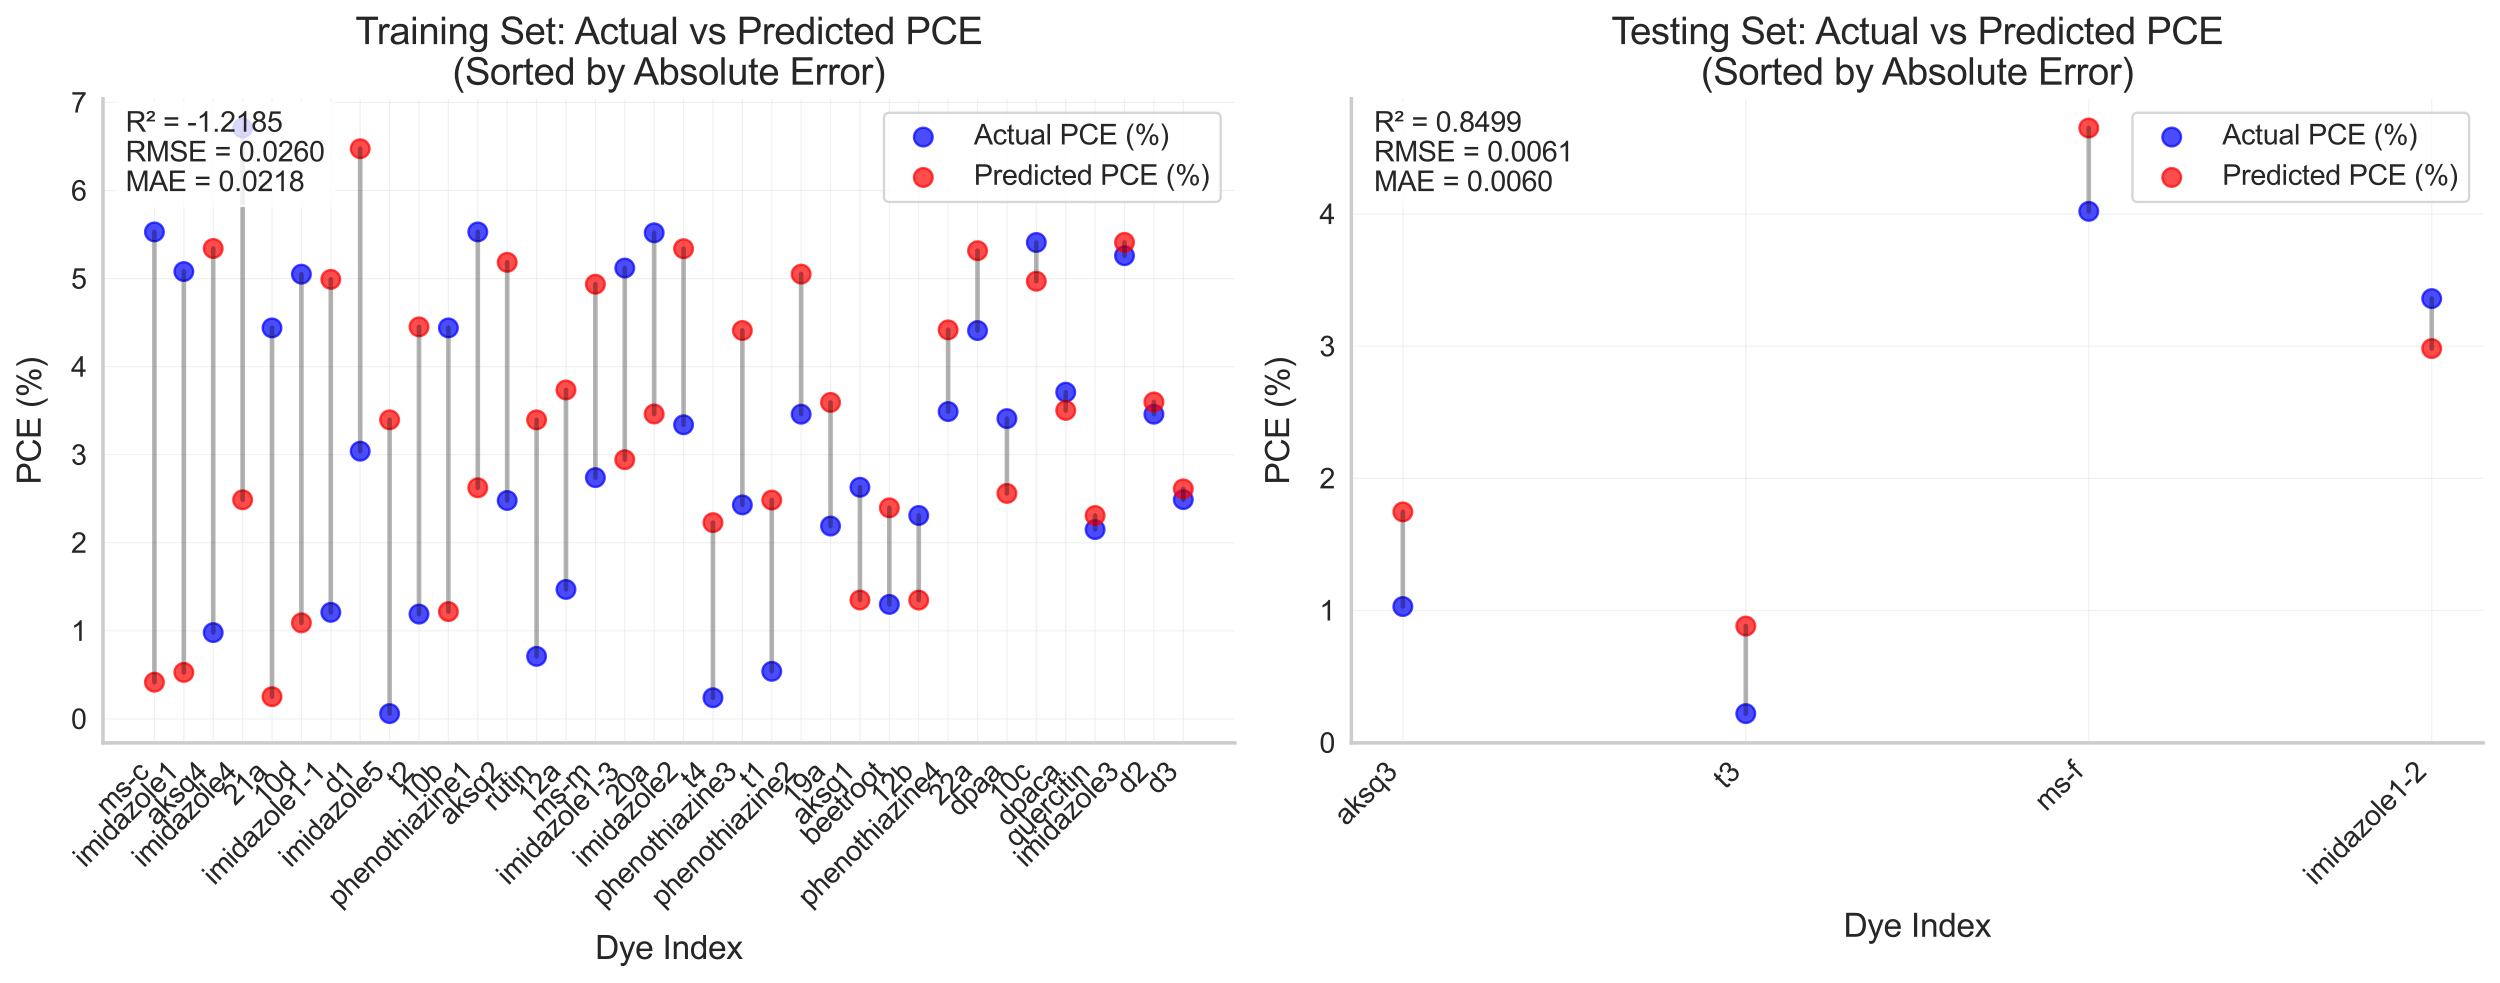 <?xml version="1.0" encoding="utf-8" standalone="no"?>
<!DOCTYPE svg PUBLIC "-//W3C//DTD SVG 1.1//EN"
  "http://www.w3.org/Graphics/SVG/1.1/DTD/svg11.dtd">
<svg xmlns:xlink="http://www.w3.org/1999/xlink" width="1068.401pt" height="419.989pt" viewBox="0 0 1068.401 419.989" xmlns="http://www.w3.org/2000/svg" version="1.1">
 <defs>
  <style type="text/css">*{stroke-linejoin: round; stroke-linecap: butt}</style>
 </defs>
 <g id="figure_1">
  <g id="patch_1">
   <path d="M 0 419.989 
L 1068.401 419.989 
L 1068.401 0 
L 0 0 
z
" style="fill: #ffffff"/>
  </g>
  <g id="axes_1">
   <g id="patch_2">
    <path d="M 44.011 317.479 
L 527.681 317.479 
L 527.681 42.192 
L 44.011 42.192 
z
" style="fill: #ffffff"/>
   </g>
   <g id="matplotlib.axis_1">
    <g id="xtick_1">
     <g id="line2d_1">
      <path d="M 65.996 317.479 
L 65.996 42.192 
" clip-path="url(#pad10994aa9)" style="fill: none; stroke: #cccccc; stroke-opacity: 0.3; stroke-width: 0.5; stroke-linecap: round"/>
     </g>
     <g id="text_1">
      <!-- ms-c -->
      <g style="fill: #262626" transform="translate(45.931 348.932) rotate(-45) scale(0.12 -0.12)">
       <defs>
        <path id="ArialMT-6d" d="M 422 0 
L 422 3319 
L 925 3319 
L 925 2853 
Q 1081 3097 1340 3245 
Q 1600 3394 1931 3394 
Q 2300 3394 2536 3241 
Q 2772 3088 2869 2813 
Q 3263 3394 3894 3394 
Q 4388 3394 4653 3120 
Q 4919 2847 4919 2278 
L 4919 0 
L 4359 0 
L 4359 2091 
Q 4359 2428 4304 2576 
Q 4250 2725 4106 2815 
Q 3963 2906 3769 2906 
Q 3419 2906 3187 2673 
Q 2956 2441 2956 1928 
L 2956 0 
L 2394 0 
L 2394 2156 
Q 2394 2531 2256 2718 
Q 2119 2906 1806 2906 
Q 1569 2906 1367 2781 
Q 1166 2656 1075 2415 
Q 984 2175 984 1722 
L 984 0 
L 422 0 
z
" transform="scale(0.016)"/>
        <path id="ArialMT-73" d="M 197 991 
L 753 1078 
Q 800 744 1014 566 
Q 1228 388 1613 388 
Q 2000 388 2187 545 
Q 2375 703 2375 916 
Q 2375 1106 2209 1216 
Q 2094 1291 1634 1406 
Q 1016 1563 777 1677 
Q 538 1791 414 1992 
Q 291 2194 291 2438 
Q 291 2659 392 2848 
Q 494 3038 669 3163 
Q 800 3259 1026 3326 
Q 1253 3394 1513 3394 
Q 1903 3394 2198 3281 
Q 2494 3169 2634 2976 
Q 2775 2784 2828 2463 
L 2278 2388 
Q 2241 2644 2061 2787 
Q 1881 2931 1553 2931 
Q 1166 2931 1000 2803 
Q 834 2675 834 2503 
Q 834 2394 903 2306 
Q 972 2216 1119 2156 
Q 1203 2125 1616 2013 
Q 2213 1853 2448 1751 
Q 2684 1650 2818 1456 
Q 2953 1263 2953 975 
Q 2953 694 2789 445 
Q 2625 197 2315 61 
Q 2006 -75 1616 -75 
Q 969 -75 630 194 
Q 291 463 197 991 
z
" transform="scale(0.016)"/>
        <path id="ArialMT-2d" d="M 203 1375 
L 203 1941 
L 1931 1941 
L 1931 1375 
L 203 1375 
z
" transform="scale(0.016)"/>
        <path id="ArialMT-63" d="M 2588 1216 
L 3141 1144 
Q 3050 572 2676 248 
Q 2303 -75 1759 -75 
Q 1078 -75 664 370 
Q 250 816 250 1647 
Q 250 2184 428 2587 
Q 606 2991 970 3192 
Q 1334 3394 1763 3394 
Q 2303 3394 2647 3120 
Q 2991 2847 3088 2344 
L 2541 2259 
Q 2463 2594 2264 2762 
Q 2066 2931 1784 2931 
Q 1359 2931 1093 2626 
Q 828 2322 828 1663 
Q 828 994 1084 691 
Q 1341 388 1753 388 
Q 2084 388 2306 591 
Q 2528 794 2588 1216 
z
" transform="scale(0.016)"/>
       </defs>
       <use xlink:href="#ArialMT-6d"/>
       <use xlink:href="#ArialMT-73" x="83.301"/>
       <use xlink:href="#ArialMT-2d" x="133.301"/>
       <use xlink:href="#ArialMT-63" x="166.602"/>
      </g>
     </g>
    </g>
    <g id="xtick_2">
     <g id="line2d_2">
      <path d="M 78.559 317.479 
L 78.559 42.192 
" clip-path="url(#pad10994aa9)" style="fill: none; stroke: #cccccc; stroke-opacity: 0.3; stroke-width: 0.5; stroke-linecap: round"/>
     </g>
     <g id="text_2">
      <!-- imidazole1 -->
      <g style="fill: #262626" transform="translate(36.313 371.113) rotate(-45) scale(0.12 -0.12)">
       <defs>
        <path id="ArialMT-69" d="M 425 3934 
L 425 4581 
L 988 4581 
L 988 3934 
L 425 3934 
z
M 425 0 
L 425 3319 
L 988 3319 
L 988 0 
L 425 0 
z
" transform="scale(0.016)"/>
        <path id="ArialMT-64" d="M 2575 0 
L 2575 419 
Q 2259 -75 1647 -75 
Q 1250 -75 917 144 
Q 584 363 401 755 
Q 219 1147 219 1656 
Q 219 2153 384 2558 
Q 550 2963 881 3178 
Q 1213 3394 1622 3394 
Q 1922 3394 2156 3267 
Q 2391 3141 2538 2938 
L 2538 4581 
L 3097 4581 
L 3097 0 
L 2575 0 
z
M 797 1656 
Q 797 1019 1065 703 
Q 1334 388 1700 388 
Q 2069 388 2326 689 
Q 2584 991 2584 1609 
Q 2584 2291 2321 2609 
Q 2059 2928 1675 2928 
Q 1300 2928 1048 2622 
Q 797 2316 797 1656 
z
" transform="scale(0.016)"/>
        <path id="ArialMT-61" d="M 2588 409 
Q 2275 144 1986 34 
Q 1697 -75 1366 -75 
Q 819 -75 525 192 
Q 231 459 231 875 
Q 231 1119 342 1320 
Q 453 1522 633 1644 
Q 813 1766 1038 1828 
Q 1203 1872 1538 1913 
Q 2219 1994 2541 2106 
Q 2544 2222 2544 2253 
Q 2544 2597 2384 2738 
Q 2169 2928 1744 2928 
Q 1347 2928 1158 2789 
Q 969 2650 878 2297 
L 328 2372 
Q 403 2725 575 2942 
Q 747 3159 1072 3276 
Q 1397 3394 1825 3394 
Q 2250 3394 2515 3294 
Q 2781 3194 2906 3042 
Q 3031 2891 3081 2659 
Q 3109 2516 3109 2141 
L 3109 1391 
Q 3109 606 3145 398 
Q 3181 191 3288 0 
L 2700 0 
Q 2613 175 2588 409 
z
M 2541 1666 
Q 2234 1541 1622 1453 
Q 1275 1403 1131 1340 
Q 988 1278 909 1158 
Q 831 1038 831 891 
Q 831 666 1001 516 
Q 1172 366 1500 366 
Q 1825 366 2078 508 
Q 2331 650 2450 897 
Q 2541 1088 2541 1459 
L 2541 1666 
z
" transform="scale(0.016)"/>
        <path id="ArialMT-7a" d="M 125 0 
L 125 456 
L 2238 2881 
Q 1878 2863 1603 2863 
L 250 2863 
L 250 3319 
L 2963 3319 
L 2963 2947 
L 1166 841 
L 819 456 
Q 1197 484 1528 484 
L 3063 484 
L 3063 0 
L 125 0 
z
" transform="scale(0.016)"/>
        <path id="ArialMT-6f" d="M 213 1659 
Q 213 2581 725 3025 
Q 1153 3394 1769 3394 
Q 2453 3394 2887 2945 
Q 3322 2497 3322 1706 
Q 3322 1066 3130 698 
Q 2938 331 2570 128 
Q 2203 -75 1769 -75 
Q 1072 -75 642 372 
Q 213 819 213 1659 
z
M 791 1659 
Q 791 1022 1069 705 
Q 1347 388 1769 388 
Q 2188 388 2466 706 
Q 2744 1025 2744 1678 
Q 2744 2294 2464 2611 
Q 2184 2928 1769 2928 
Q 1347 2928 1069 2612 
Q 791 2297 791 1659 
z
" transform="scale(0.016)"/>
        <path id="ArialMT-6c" d="M 409 0 
L 409 4581 
L 972 4581 
L 972 0 
L 409 0 
z
" transform="scale(0.016)"/>
        <path id="ArialMT-65" d="M 2694 1069 
L 3275 997 
Q 3138 488 2766 206 
Q 2394 -75 1816 -75 
Q 1088 -75 661 373 
Q 234 822 234 1631 
Q 234 2469 665 2931 
Q 1097 3394 1784 3394 
Q 2450 3394 2872 2941 
Q 3294 2488 3294 1666 
Q 3294 1616 3291 1516 
L 816 1516 
Q 847 969 1125 678 
Q 1403 388 1819 388 
Q 2128 388 2347 550 
Q 2566 713 2694 1069 
z
M 847 1978 
L 2700 1978 
Q 2663 2397 2488 2606 
Q 2219 2931 1791 2931 
Q 1403 2931 1139 2672 
Q 875 2413 847 1978 
z
" transform="scale(0.016)"/>
        <path id="ArialMT-31" d="M 2384 0 
L 1822 0 
L 1822 3584 
Q 1619 3391 1289 3197 
Q 959 3003 697 2906 
L 697 3450 
Q 1169 3672 1522 3987 
Q 1875 4303 2022 4600 
L 2384 4600 
L 2384 0 
z
" transform="scale(0.016)"/>
       </defs>
       <use xlink:href="#ArialMT-69"/>
       <use xlink:href="#ArialMT-6d" x="22.217"/>
       <use xlink:href="#ArialMT-69" x="105.518"/>
       <use xlink:href="#ArialMT-64" x="127.734"/>
       <use xlink:href="#ArialMT-61" x="183.35"/>
       <use xlink:href="#ArialMT-7a" x="238.965"/>
       <use xlink:href="#ArialMT-6f" x="288.965"/>
       <use xlink:href="#ArialMT-6c" x="344.58"/>
       <use xlink:href="#ArialMT-65" x="366.797"/>
       <use xlink:href="#ArialMT-31" x="422.412"/>
      </g>
     </g>
    </g>
    <g id="xtick_3">
     <g id="line2d_3">
      <path d="M 91.122 317.479 
L 91.122 42.192 
" clip-path="url(#pad10994aa9)" style="fill: none; stroke: #cccccc; stroke-opacity: 0.3; stroke-width: 0.5; stroke-linecap: round"/>
     </g>
     <g id="text_3">
      <!-- aksq4 -->
      <g style="fill: #262626" transform="translate(66.794 353.194) rotate(-45) scale(0.12 -0.12)">
       <defs>
        <path id="ArialMT-6b" d="M 425 0 
L 425 4581 
L 988 4581 
L 988 1969 
L 2319 3319 
L 3047 3319 
L 1778 2088 
L 3175 0 
L 2481 0 
L 1384 1697 
L 988 1316 
L 988 0 
L 425 0 
z
" transform="scale(0.016)"/>
        <path id="ArialMT-71" d="M 2538 -1272 
L 2538 353 
Q 2406 169 2170 47 
Q 1934 -75 1669 -75 
Q 1078 -75 651 397 
Q 225 869 225 1691 
Q 225 2191 398 2587 
Q 572 2984 901 3189 
Q 1231 3394 1625 3394 
Q 2241 3394 2594 2875 
L 2594 3319 
L 3100 3319 
L 3100 -1272 
L 2538 -1272 
z
M 803 1669 
Q 803 1028 1072 708 
Q 1341 388 1716 388 
Q 2075 388 2334 692 
Q 2594 997 2594 1619 
Q 2594 2281 2320 2615 
Q 2047 2950 1678 2950 
Q 1313 2950 1058 2639 
Q 803 2328 803 1669 
z
" transform="scale(0.016)"/>
        <path id="ArialMT-34" d="M 2069 0 
L 2069 1097 
L 81 1097 
L 81 1613 
L 2172 4581 
L 2631 4581 
L 2631 1613 
L 3250 1613 
L 3250 1097 
L 2631 1097 
L 2631 0 
L 2069 0 
z
M 2069 1613 
L 2069 3678 
L 634 1613 
L 2069 1613 
z
" transform="scale(0.016)"/>
       </defs>
       <use xlink:href="#ArialMT-61"/>
       <use xlink:href="#ArialMT-6b" x="55.615"/>
       <use xlink:href="#ArialMT-73" x="105.615"/>
       <use xlink:href="#ArialMT-71" x="155.615"/>
       <use xlink:href="#ArialMT-34" x="211.23"/>
      </g>
     </g>
    </g>
    <g id="xtick_4">
     <g id="line2d_4">
      <path d="M 103.685 317.479 
L 103.685 42.192 
" clip-path="url(#pad10994aa9)" style="fill: none; stroke: #cccccc; stroke-opacity: 0.3; stroke-width: 0.5; stroke-linecap: round"/>
     </g>
     <g id="text_4">
      <!-- imidazole4 -->
      <g style="fill: #262626" transform="translate(61.439 371.113) rotate(-45) scale(0.12 -0.12)">
       <use xlink:href="#ArialMT-69"/>
       <use xlink:href="#ArialMT-6d" x="22.217"/>
       <use xlink:href="#ArialMT-69" x="105.518"/>
       <use xlink:href="#ArialMT-64" x="127.734"/>
       <use xlink:href="#ArialMT-61" x="183.35"/>
       <use xlink:href="#ArialMT-7a" x="238.965"/>
       <use xlink:href="#ArialMT-6f" x="288.965"/>
       <use xlink:href="#ArialMT-6c" x="344.58"/>
       <use xlink:href="#ArialMT-65" x="366.797"/>
       <use xlink:href="#ArialMT-34" x="422.412"/>
      </g>
     </g>
    </g>
    <g id="xtick_5">
     <g id="line2d_5">
      <path d="M 116.248 317.479 
L 116.248 42.192 
" clip-path="url(#pad10994aa9)" style="fill: none; stroke: #cccccc; stroke-opacity: 0.3; stroke-width: 0.5; stroke-linecap: round"/>
     </g>
     <g id="text_5">
      <!-- 21a -->
      <g style="fill: #262626" transform="translate(100.405 344.709) rotate(-45) scale(0.12 -0.12)">
       <defs>
        <path id="ArialMT-32" d="M 3222 541 
L 3222 0 
L 194 0 
Q 188 203 259 391 
Q 375 700 629 1000 
Q 884 1300 1366 1694 
Q 2113 2306 2375 2664 
Q 2638 3022 2638 3341 
Q 2638 3675 2398 3904 
Q 2159 4134 1775 4134 
Q 1369 4134 1125 3890 
Q 881 3647 878 3216 
L 300 3275 
Q 359 3922 746 4261 
Q 1134 4600 1788 4600 
Q 2447 4600 2831 4234 
Q 3216 3869 3216 3328 
Q 3216 3053 3103 2787 
Q 2991 2522 2730 2228 
Q 2469 1934 1863 1422 
Q 1356 997 1212 845 
Q 1069 694 975 541 
L 3222 541 
z
" transform="scale(0.016)"/>
       </defs>
       <use xlink:href="#ArialMT-32"/>
       <use xlink:href="#ArialMT-31" x="55.615"/>
       <use xlink:href="#ArialMT-61" x="111.23"/>
      </g>
     </g>
    </g>
    <g id="xtick_6">
     <g id="line2d_6">
      <path d="M 128.811 317.479 
L 128.811 42.192 
" clip-path="url(#pad10994aa9)" style="fill: none; stroke: #cccccc; stroke-opacity: 0.3; stroke-width: 0.5; stroke-linecap: round"/>
     </g>
     <g id="text_6">
      <!-- 10d -->
      <g style="fill: #262626" transform="translate(112.968 344.709) rotate(-45) scale(0.12 -0.12)">
       <defs>
        <path id="ArialMT-30" d="M 266 2259 
Q 266 3072 433 3567 
Q 600 4063 929 4331 
Q 1259 4600 1759 4600 
Q 2128 4600 2406 4451 
Q 2684 4303 2865 4023 
Q 3047 3744 3150 3342 
Q 3253 2941 3253 2259 
Q 3253 1453 3087 958 
Q 2922 463 2592 192 
Q 2263 -78 1759 -78 
Q 1097 -78 719 397 
Q 266 969 266 2259 
z
M 844 2259 
Q 844 1131 1108 757 
Q 1372 384 1759 384 
Q 2147 384 2411 759 
Q 2675 1134 2675 2259 
Q 2675 3391 2411 3762 
Q 2147 4134 1753 4134 
Q 1366 4134 1134 3806 
Q 844 3388 844 2259 
z
" transform="scale(0.016)"/>
       </defs>
       <use xlink:href="#ArialMT-31"/>
       <use xlink:href="#ArialMT-30" x="55.615"/>
       <use xlink:href="#ArialMT-64" x="111.23"/>
      </g>
     </g>
    </g>
    <g id="xtick_7">
     <g id="line2d_7">
      <path d="M 141.373 317.479 
L 141.373 42.192 
" clip-path="url(#pad10994aa9)" style="fill: none; stroke: #cccccc; stroke-opacity: 0.3; stroke-width: 0.5; stroke-linecap: round"/>
     </g>
     <g id="text_7">
      <!-- imidazole1-1 -->
      <g style="fill: #262626" transform="translate(91.583 378.657) rotate(-45) scale(0.12 -0.12)">
       <use xlink:href="#ArialMT-69"/>
       <use xlink:href="#ArialMT-6d" x="22.217"/>
       <use xlink:href="#ArialMT-69" x="105.518"/>
       <use xlink:href="#ArialMT-64" x="127.734"/>
       <use xlink:href="#ArialMT-61" x="183.35"/>
       <use xlink:href="#ArialMT-7a" x="238.965"/>
       <use xlink:href="#ArialMT-6f" x="288.965"/>
       <use xlink:href="#ArialMT-6c" x="344.58"/>
       <use xlink:href="#ArialMT-65" x="366.797"/>
       <use xlink:href="#ArialMT-31" x="422.412"/>
       <use xlink:href="#ArialMT-2d" x="478.027"/>
       <use xlink:href="#ArialMT-31" x="511.328"/>
      </g>
     </g>
    </g>
    <g id="xtick_8">
     <g id="line2d_8">
      <path d="M 153.936 317.479 
L 153.936 42.192 
" clip-path="url(#pad10994aa9)" style="fill: none; stroke: #cccccc; stroke-opacity: 0.3; stroke-width: 0.5; stroke-linecap: round"/>
     </g>
     <g id="text_8">
      <!-- d1 -->
      <g style="fill: #262626" transform="translate(142.813 339.99) rotate(-45) scale(0.12 -0.12)">
       <use xlink:href="#ArialMT-64"/>
       <use xlink:href="#ArialMT-31" x="55.615"/>
      </g>
     </g>
    </g>
    <g id="xtick_9">
     <g id="line2d_9">
      <path d="M 166.499 317.479 
L 166.499 42.192 
" clip-path="url(#pad10994aa9)" style="fill: none; stroke: #cccccc; stroke-opacity: 0.3; stroke-width: 0.5; stroke-linecap: round"/>
     </g>
     <g id="text_9">
      <!-- imidazole5 -->
      <g style="fill: #262626" transform="translate(124.253 371.113) rotate(-45) scale(0.12 -0.12)">
       <defs>
        <path id="ArialMT-35" d="M 266 1200 
L 856 1250 
Q 922 819 1161 601 
Q 1400 384 1738 384 
Q 2144 384 2425 690 
Q 2706 997 2706 1503 
Q 2706 1984 2436 2262 
Q 2166 2541 1728 2541 
Q 1456 2541 1237 2417 
Q 1019 2294 894 2097 
L 366 2166 
L 809 4519 
L 3088 4519 
L 3088 3981 
L 1259 3981 
L 1013 2750 
Q 1425 3038 1878 3038 
Q 2478 3038 2890 2622 
Q 3303 2206 3303 1553 
Q 3303 931 2941 478 
Q 2500 -78 1738 -78 
Q 1113 -78 717 272 
Q 322 622 266 1200 
z
" transform="scale(0.016)"/>
       </defs>
       <use xlink:href="#ArialMT-69"/>
       <use xlink:href="#ArialMT-6d" x="22.217"/>
       <use xlink:href="#ArialMT-69" x="105.518"/>
       <use xlink:href="#ArialMT-64" x="127.734"/>
       <use xlink:href="#ArialMT-61" x="183.35"/>
       <use xlink:href="#ArialMT-7a" x="238.965"/>
       <use xlink:href="#ArialMT-6f" x="288.965"/>
       <use xlink:href="#ArialMT-6c" x="344.58"/>
       <use xlink:href="#ArialMT-65" x="366.797"/>
       <use xlink:href="#ArialMT-35" x="422.412"/>
      </g>
     </g>
    </g>
    <g id="xtick_10">
     <g id="line2d_10">
      <path d="M 179.062 317.479 
L 179.062 42.192 
" clip-path="url(#pad10994aa9)" style="fill: none; stroke: #cccccc; stroke-opacity: 0.3; stroke-width: 0.5; stroke-linecap: round"/>
     </g>
     <g id="text_10">
      <!-- t2 -->
      <g style="fill: #262626" transform="translate(170.3 337.629) rotate(-45) scale(0.12 -0.12)">
       <defs>
        <path id="ArialMT-74" d="M 1650 503 
L 1731 6 
Q 1494 -44 1306 -44 
Q 1000 -44 831 53 
Q 663 150 594 308 
Q 525 466 525 972 
L 525 2881 
L 113 2881 
L 113 3319 
L 525 3319 
L 525 4141 
L 1084 4478 
L 1084 3319 
L 1650 3319 
L 1650 2881 
L 1084 2881 
L 1084 941 
Q 1084 700 1114 631 
Q 1144 563 1211 522 
Q 1278 481 1403 481 
Q 1497 481 1650 503 
z
" transform="scale(0.016)"/>
       </defs>
       <use xlink:href="#ArialMT-74"/>
       <use xlink:href="#ArialMT-32" x="27.783"/>
      </g>
     </g>
    </g>
    <g id="xtick_11">
     <g id="line2d_11">
      <path d="M 191.625 317.479 
L 191.625 42.192 
" clip-path="url(#pad10994aa9)" style="fill: none; stroke: #cccccc; stroke-opacity: 0.3; stroke-width: 0.5; stroke-linecap: round"/>
     </g>
     <g id="text_11">
      <!-- 10b -->
      <g style="fill: #262626" transform="translate(175.783 344.709) rotate(-45) scale(0.12 -0.12)">
       <defs>
        <path id="ArialMT-62" d="M 941 0 
L 419 0 
L 419 4581 
L 981 4581 
L 981 2947 
Q 1338 3394 1891 3394 
Q 2197 3394 2470 3270 
Q 2744 3147 2920 2923 
Q 3097 2700 3197 2384 
Q 3297 2069 3297 1709 
Q 3297 856 2875 390 
Q 2453 -75 1863 -75 
Q 1275 -75 941 416 
L 941 0 
z
M 934 1684 
Q 934 1088 1097 822 
Q 1363 388 1816 388 
Q 2184 388 2453 708 
Q 2722 1028 2722 1663 
Q 2722 2313 2464 2622 
Q 2206 2931 1841 2931 
Q 1472 2931 1203 2611 
Q 934 2291 934 1684 
z
" transform="scale(0.016)"/>
       </defs>
       <use xlink:href="#ArialMT-31"/>
       <use xlink:href="#ArialMT-30" x="55.615"/>
       <use xlink:href="#ArialMT-62" x="111.23"/>
      </g>
     </g>
    </g>
    <g id="xtick_12">
     <g id="line2d_12">
      <path d="M 204.188 317.479 
L 204.188 42.192 
" clip-path="url(#pad10994aa9)" style="fill: none; stroke: #cccccc; stroke-opacity: 0.3; stroke-width: 0.5; stroke-linecap: round"/>
     </g>
     <g id="text_12">
      <!-- phenothiazine1 -->
      <g style="fill: #262626" transform="translate(144.945 388.135) rotate(-45) scale(0.12 -0.12)">
       <defs>
        <path id="ArialMT-70" d="M 422 -1272 
L 422 3319 
L 934 3319 
L 934 2888 
Q 1116 3141 1344 3267 
Q 1572 3394 1897 3394 
Q 2322 3394 2647 3175 
Q 2972 2956 3137 2557 
Q 3303 2159 3303 1684 
Q 3303 1175 3120 767 
Q 2938 359 2589 142 
Q 2241 -75 1856 -75 
Q 1575 -75 1351 44 
Q 1128 163 984 344 
L 984 -1272 
L 422 -1272 
z
M 931 1641 
Q 931 1000 1190 694 
Q 1450 388 1819 388 
Q 2194 388 2461 705 
Q 2728 1022 2728 1688 
Q 2728 2322 2467 2637 
Q 2206 2953 1844 2953 
Q 1484 2953 1207 2617 
Q 931 2281 931 1641 
z
" transform="scale(0.016)"/>
        <path id="ArialMT-68" d="M 422 0 
L 422 4581 
L 984 4581 
L 984 2938 
Q 1378 3394 1978 3394 
Q 2347 3394 2619 3248 
Q 2891 3103 3008 2847 
Q 3125 2591 3125 2103 
L 3125 0 
L 2563 0 
L 2563 2103 
Q 2563 2525 2380 2717 
Q 2197 2909 1863 2909 
Q 1613 2909 1392 2779 
Q 1172 2650 1078 2428 
Q 984 2206 984 1816 
L 984 0 
L 422 0 
z
" transform="scale(0.016)"/>
        <path id="ArialMT-6e" d="M 422 0 
L 422 3319 
L 928 3319 
L 928 2847 
Q 1294 3394 1984 3394 
Q 2284 3394 2536 3286 
Q 2788 3178 2913 3003 
Q 3038 2828 3088 2588 
Q 3119 2431 3119 2041 
L 3119 0 
L 2556 0 
L 2556 2019 
Q 2556 2363 2490 2533 
Q 2425 2703 2258 2804 
Q 2091 2906 1866 2906 
Q 1506 2906 1245 2678 
Q 984 2450 984 1813 
L 984 0 
L 422 0 
z
" transform="scale(0.016)"/>
       </defs>
       <use xlink:href="#ArialMT-70"/>
       <use xlink:href="#ArialMT-68" x="55.615"/>
       <use xlink:href="#ArialMT-65" x="111.23"/>
       <use xlink:href="#ArialMT-6e" x="166.846"/>
       <use xlink:href="#ArialMT-6f" x="222.461"/>
       <use xlink:href="#ArialMT-74" x="278.076"/>
       <use xlink:href="#ArialMT-68" x="305.859"/>
       <use xlink:href="#ArialMT-69" x="361.475"/>
       <use xlink:href="#ArialMT-61" x="383.691"/>
       <use xlink:href="#ArialMT-7a" x="439.307"/>
       <use xlink:href="#ArialMT-69" x="489.307"/>
       <use xlink:href="#ArialMT-6e" x="511.523"/>
       <use xlink:href="#ArialMT-65" x="567.139"/>
       <use xlink:href="#ArialMT-31" x="622.754"/>
      </g>
     </g>
    </g>
    <g id="xtick_13">
     <g id="line2d_13">
      <path d="M 216.751 317.479 
L 216.751 42.192 
" clip-path="url(#pad10994aa9)" style="fill: none; stroke: #cccccc; stroke-opacity: 0.3; stroke-width: 0.5; stroke-linecap: round"/>
     </g>
     <g id="text_13">
      <!-- aksq2 -->
      <g style="fill: #262626" transform="translate(192.423 353.219) rotate(-45) scale(0.12 -0.12)">
       <use xlink:href="#ArialMT-61"/>
       <use xlink:href="#ArialMT-6b" x="55.615"/>
       <use xlink:href="#ArialMT-73" x="105.615"/>
       <use xlink:href="#ArialMT-71" x="155.615"/>
       <use xlink:href="#ArialMT-32" x="211.23"/>
      </g>
     </g>
    </g>
    <g id="xtick_14">
     <g id="line2d_14">
      <path d="M 229.313 317.479 
L 229.313 42.192 
" clip-path="url(#pad10994aa9)" style="fill: none; stroke: #cccccc; stroke-opacity: 0.3; stroke-width: 0.5; stroke-linecap: round"/>
     </g>
     <g id="text_14">
      <!-- rutin -->
      <g style="fill: #262626" transform="translate(211.122 347.058) rotate(-45) scale(0.12 -0.12)">
       <defs>
        <path id="ArialMT-72" d="M 416 0 
L 416 3319 
L 922 3319 
L 922 2816 
Q 1116 3169 1280 3281 
Q 1444 3394 1641 3394 
Q 1925 3394 2219 3213 
L 2025 2691 
Q 1819 2813 1613 2813 
Q 1428 2813 1281 2702 
Q 1134 2591 1072 2394 
Q 978 2094 978 1738 
L 978 0 
L 416 0 
z
" transform="scale(0.016)"/>
        <path id="ArialMT-75" d="M 2597 0 
L 2597 488 
Q 2209 -75 1544 -75 
Q 1250 -75 995 37 
Q 741 150 617 320 
Q 494 491 444 738 
Q 409 903 409 1263 
L 409 3319 
L 972 3319 
L 972 1478 
Q 972 1038 1006 884 
Q 1059 663 1231 536 
Q 1403 409 1656 409 
Q 1909 409 2131 539 
Q 2353 669 2445 892 
Q 2538 1116 2538 1541 
L 2538 3319 
L 3100 3319 
L 3100 0 
L 2597 0 
z
" transform="scale(0.016)"/>
       </defs>
       <use xlink:href="#ArialMT-72"/>
       <use xlink:href="#ArialMT-75" x="33.301"/>
       <use xlink:href="#ArialMT-74" x="88.916"/>
       <use xlink:href="#ArialMT-69" x="116.699"/>
       <use xlink:href="#ArialMT-6e" x="138.916"/>
      </g>
     </g>
    </g>
    <g id="xtick_15">
     <g id="line2d_15">
      <path d="M 241.876 317.479 
L 241.876 42.192 
" clip-path="url(#pad10994aa9)" style="fill: none; stroke: #cccccc; stroke-opacity: 0.3; stroke-width: 0.5; stroke-linecap: round"/>
     </g>
     <g id="text_15">
      <!-- 12a -->
      <g style="fill: #262626" transform="translate(226.034 344.709) rotate(-45) scale(0.12 -0.12)">
       <use xlink:href="#ArialMT-31"/>
       <use xlink:href="#ArialMT-32" x="55.615"/>
       <use xlink:href="#ArialMT-61" x="111.23"/>
      </g>
     </g>
    </g>
    <g id="xtick_16">
     <g id="line2d_16">
      <path d="M 254.439 317.479 
L 254.439 42.192 
" clip-path="url(#pad10994aa9)" style="fill: none; stroke: #cccccc; stroke-opacity: 0.3; stroke-width: 0.5; stroke-linecap: round"/>
     </g>
     <g id="text_16">
      <!-- ms-m -->
      <g style="fill: #262626" transform="translate(231.549 351.757) rotate(-45) scale(0.12 -0.12)">
       <use xlink:href="#ArialMT-6d"/>
       <use xlink:href="#ArialMT-73" x="83.301"/>
       <use xlink:href="#ArialMT-2d" x="133.301"/>
       <use xlink:href="#ArialMT-6d" x="166.602"/>
      </g>
     </g>
    </g>
    <g id="xtick_17">
     <g id="line2d_17">
      <path d="M 267.002 317.479 
L 267.002 42.192 
" clip-path="url(#pad10994aa9)" style="fill: none; stroke: #cccccc; stroke-opacity: 0.3; stroke-width: 0.5; stroke-linecap: round"/>
     </g>
     <g id="text_17">
      <!-- imidazole1-3 -->
      <g style="fill: #262626" transform="translate(217.212 378.657) rotate(-45) scale(0.12 -0.12)">
       <defs>
        <path id="ArialMT-33" d="M 269 1209 
L 831 1284 
Q 928 806 1161 595 
Q 1394 384 1728 384 
Q 2125 384 2398 659 
Q 2672 934 2672 1341 
Q 2672 1728 2419 1979 
Q 2166 2231 1775 2231 
Q 1616 2231 1378 2169 
L 1441 2663 
Q 1497 2656 1531 2656 
Q 1891 2656 2178 2843 
Q 2466 3031 2466 3422 
Q 2466 3731 2256 3934 
Q 2047 4138 1716 4138 
Q 1388 4138 1169 3931 
Q 950 3725 888 3313 
L 325 3413 
Q 428 3978 793 4289 
Q 1159 4600 1703 4600 
Q 2078 4600 2393 4439 
Q 2709 4278 2876 4000 
Q 3044 3722 3044 3409 
Q 3044 3113 2884 2869 
Q 2725 2625 2413 2481 
Q 2819 2388 3044 2092 
Q 3269 1797 3269 1353 
Q 3269 753 2831 336 
Q 2394 -81 1725 -81 
Q 1122 -81 723 278 
Q 325 638 269 1209 
z
" transform="scale(0.016)"/>
       </defs>
       <use xlink:href="#ArialMT-69"/>
       <use xlink:href="#ArialMT-6d" x="22.217"/>
       <use xlink:href="#ArialMT-69" x="105.518"/>
       <use xlink:href="#ArialMT-64" x="127.734"/>
       <use xlink:href="#ArialMT-61" x="183.35"/>
       <use xlink:href="#ArialMT-7a" x="238.965"/>
       <use xlink:href="#ArialMT-6f" x="288.965"/>
       <use xlink:href="#ArialMT-6c" x="344.58"/>
       <use xlink:href="#ArialMT-65" x="366.797"/>
       <use xlink:href="#ArialMT-31" x="422.412"/>
       <use xlink:href="#ArialMT-2d" x="478.027"/>
       <use xlink:href="#ArialMT-33" x="511.328"/>
      </g>
     </g>
    </g>
    <g id="xtick_18">
     <g id="line2d_18">
      <path d="M 279.565 317.479 
L 279.565 42.192 
" clip-path="url(#pad10994aa9)" style="fill: none; stroke: #cccccc; stroke-opacity: 0.3; stroke-width: 0.5; stroke-linecap: round"/>
     </g>
     <g id="text_18">
      <!-- 20a -->
      <g style="fill: #262626" transform="translate(263.723 344.709) rotate(-45) scale(0.12 -0.12)">
       <use xlink:href="#ArialMT-32"/>
       <use xlink:href="#ArialMT-30" x="55.615"/>
       <use xlink:href="#ArialMT-61" x="111.23"/>
      </g>
     </g>
    </g>
    <g id="xtick_19">
     <g id="line2d_19">
      <path d="M 292.128 317.479 
L 292.128 42.192 
" clip-path="url(#pad10994aa9)" style="fill: none; stroke: #cccccc; stroke-opacity: 0.3; stroke-width: 0.5; stroke-linecap: round"/>
     </g>
     <g id="text_19">
      <!-- imidazole2 -->
      <g style="fill: #262626" transform="translate(249.882 371.113) rotate(-45) scale(0.12 -0.12)">
       <use xlink:href="#ArialMT-69"/>
       <use xlink:href="#ArialMT-6d" x="22.217"/>
       <use xlink:href="#ArialMT-69" x="105.518"/>
       <use xlink:href="#ArialMT-64" x="127.734"/>
       <use xlink:href="#ArialMT-61" x="183.35"/>
       <use xlink:href="#ArialMT-7a" x="238.965"/>
       <use xlink:href="#ArialMT-6f" x="288.965"/>
       <use xlink:href="#ArialMT-6c" x="344.58"/>
       <use xlink:href="#ArialMT-65" x="366.797"/>
       <use xlink:href="#ArialMT-32" x="422.412"/>
      </g>
     </g>
    </g>
    <g id="xtick_20">
     <g id="line2d_20">
      <path d="M 304.691 317.479 
L 304.691 42.192 
" clip-path="url(#pad10994aa9)" style="fill: none; stroke: #cccccc; stroke-opacity: 0.3; stroke-width: 0.5; stroke-linecap: round"/>
     </g>
     <g id="text_20">
      <!-- t4 -->
      <g style="fill: #262626" transform="translate(295.928 337.629) rotate(-45) scale(0.12 -0.12)">
       <use xlink:href="#ArialMT-74"/>
       <use xlink:href="#ArialMT-34" x="27.783"/>
      </g>
     </g>
    </g>
    <g id="xtick_21">
     <g id="line2d_21">
      <path d="M 317.253 317.479 
L 317.253 42.192 
" clip-path="url(#pad10994aa9)" style="fill: none; stroke: #cccccc; stroke-opacity: 0.3; stroke-width: 0.5; stroke-linecap: round"/>
     </g>
     <g id="text_21">
      <!-- phenothiazine3 -->
      <g style="fill: #262626" transform="translate(258.01 388.135) rotate(-45) scale(0.12 -0.12)">
       <use xlink:href="#ArialMT-70"/>
       <use xlink:href="#ArialMT-68" x="55.615"/>
       <use xlink:href="#ArialMT-65" x="111.23"/>
       <use xlink:href="#ArialMT-6e" x="166.846"/>
       <use xlink:href="#ArialMT-6f" x="222.461"/>
       <use xlink:href="#ArialMT-74" x="278.076"/>
       <use xlink:href="#ArialMT-68" x="305.859"/>
       <use xlink:href="#ArialMT-69" x="361.475"/>
       <use xlink:href="#ArialMT-61" x="383.691"/>
       <use xlink:href="#ArialMT-7a" x="439.307"/>
       <use xlink:href="#ArialMT-69" x="489.307"/>
       <use xlink:href="#ArialMT-6e" x="511.523"/>
       <use xlink:href="#ArialMT-65" x="567.139"/>
       <use xlink:href="#ArialMT-33" x="622.754"/>
      </g>
     </g>
    </g>
    <g id="xtick_22">
     <g id="line2d_22">
      <path d="M 329.816 317.479 
L 329.816 42.192 
" clip-path="url(#pad10994aa9)" style="fill: none; stroke: #cccccc; stroke-opacity: 0.3; stroke-width: 0.5; stroke-linecap: round"/>
     </g>
     <g id="text_22">
      <!-- t1 -->
      <g style="fill: #262626" transform="translate(321.054 337.629) rotate(-45) scale(0.12 -0.12)">
       <use xlink:href="#ArialMT-74"/>
       <use xlink:href="#ArialMT-31" x="27.783"/>
      </g>
     </g>
    </g>
    <g id="xtick_23">
     <g id="line2d_23">
      <path d="M 342.379 317.479 
L 342.379 42.192 
" clip-path="url(#pad10994aa9)" style="fill: none; stroke: #cccccc; stroke-opacity: 0.3; stroke-width: 0.5; stroke-linecap: round"/>
     </g>
     <g id="text_23">
      <!-- phenothiazine2 -->
      <g style="fill: #262626" transform="translate(283.136 388.135) rotate(-45) scale(0.12 -0.12)">
       <use xlink:href="#ArialMT-70"/>
       <use xlink:href="#ArialMT-68" x="55.615"/>
       <use xlink:href="#ArialMT-65" x="111.23"/>
       <use xlink:href="#ArialMT-6e" x="166.846"/>
       <use xlink:href="#ArialMT-6f" x="222.461"/>
       <use xlink:href="#ArialMT-74" x="278.076"/>
       <use xlink:href="#ArialMT-68" x="305.859"/>
       <use xlink:href="#ArialMT-69" x="361.475"/>
       <use xlink:href="#ArialMT-61" x="383.691"/>
       <use xlink:href="#ArialMT-7a" x="439.307"/>
       <use xlink:href="#ArialMT-69" x="489.307"/>
       <use xlink:href="#ArialMT-6e" x="511.523"/>
       <use xlink:href="#ArialMT-65" x="567.139"/>
       <use xlink:href="#ArialMT-32" x="622.754"/>
      </g>
     </g>
    </g>
    <g id="xtick_24">
     <g id="line2d_24">
      <path d="M 354.942 317.479 
L 354.942 42.192 
" clip-path="url(#pad10994aa9)" style="fill: none; stroke: #cccccc; stroke-opacity: 0.3; stroke-width: 0.5; stroke-linecap: round"/>
     </g>
     <g id="text_24">
      <!-- 19a -->
      <g style="fill: #262626" transform="translate(339.1 344.709) rotate(-45) scale(0.12 -0.12)">
       <defs>
        <path id="ArialMT-39" d="M 350 1059 
L 891 1109 
Q 959 728 1153 556 
Q 1347 384 1650 384 
Q 1909 384 2104 503 
Q 2300 622 2425 820 
Q 2550 1019 2634 1356 
Q 2719 1694 2719 2044 
Q 2719 2081 2716 2156 
Q 2547 1888 2255 1720 
Q 1963 1553 1622 1553 
Q 1053 1553 659 1965 
Q 266 2378 266 3053 
Q 266 3750 677 4175 
Q 1088 4600 1706 4600 
Q 2153 4600 2523 4359 
Q 2894 4119 3086 3673 
Q 3278 3228 3278 2384 
Q 3278 1506 3087 986 
Q 2897 466 2520 194 
Q 2144 -78 1638 -78 
Q 1100 -78 759 220 
Q 419 519 350 1059 
z
M 2653 3081 
Q 2653 3566 2395 3850 
Q 2138 4134 1775 4134 
Q 1400 4134 1122 3828 
Q 844 3522 844 3034 
Q 844 2597 1108 2323 
Q 1372 2050 1759 2050 
Q 2150 2050 2401 2323 
Q 2653 2597 2653 3081 
z
" transform="scale(0.016)"/>
       </defs>
       <use xlink:href="#ArialMT-31"/>
       <use xlink:href="#ArialMT-39" x="55.615"/>
       <use xlink:href="#ArialMT-61" x="111.23"/>
      </g>
     </g>
    </g>
    <g id="xtick_25">
     <g id="line2d_25">
      <path d="M 367.505 317.479 
L 367.505 42.192 
" clip-path="url(#pad10994aa9)" style="fill: none; stroke: #cccccc; stroke-opacity: 0.3; stroke-width: 0.5; stroke-linecap: round"/>
     </g>
     <g id="text_25">
      <!-- aksq1 -->
      <g style="fill: #262626" transform="translate(343.177 353.219) rotate(-45) scale(0.12 -0.12)">
       <use xlink:href="#ArialMT-61"/>
       <use xlink:href="#ArialMT-6b" x="55.615"/>
       <use xlink:href="#ArialMT-73" x="105.615"/>
       <use xlink:href="#ArialMT-71" x="155.615"/>
       <use xlink:href="#ArialMT-31" x="211.23"/>
      </g>
     </g>
    </g>
    <g id="xtick_26">
     <g id="line2d_26">
      <path d="M 380.068 317.479 
L 380.068 42.192 
" clip-path="url(#pad10994aa9)" style="fill: none; stroke: #cccccc; stroke-opacity: 0.3; stroke-width: 0.5; stroke-linecap: round"/>
     </g>
     <g id="text_26">
      <!-- beetroot -->
      <g style="fill: #262626" transform="translate(347.248 361.686) rotate(-45) scale(0.12 -0.12)">
       <use xlink:href="#ArialMT-62"/>
       <use xlink:href="#ArialMT-65" x="55.615"/>
       <use xlink:href="#ArialMT-65" x="111.23"/>
       <use xlink:href="#ArialMT-74" x="166.846"/>
       <use xlink:href="#ArialMT-72" x="194.629"/>
       <use xlink:href="#ArialMT-6f" x="227.93"/>
       <use xlink:href="#ArialMT-6f" x="283.545"/>
       <use xlink:href="#ArialMT-74" x="339.16"/>
      </g>
     </g>
    </g>
    <g id="xtick_27">
     <g id="line2d_27">
      <path d="M 392.631 317.479 
L 392.631 42.192 
" clip-path="url(#pad10994aa9)" style="fill: none; stroke: #cccccc; stroke-opacity: 0.3; stroke-width: 0.5; stroke-linecap: round"/>
     </g>
     <g id="text_27">
      <!-- 12b -->
      <g style="fill: #262626" transform="translate(376.788 344.709) rotate(-45) scale(0.12 -0.12)">
       <use xlink:href="#ArialMT-31"/>
       <use xlink:href="#ArialMT-32" x="55.615"/>
       <use xlink:href="#ArialMT-62" x="111.23"/>
      </g>
     </g>
    </g>
    <g id="xtick_28">
     <g id="line2d_28">
      <path d="M 405.193 317.479 
L 405.193 42.192 
" clip-path="url(#pad10994aa9)" style="fill: none; stroke: #cccccc; stroke-opacity: 0.3; stroke-width: 0.5; stroke-linecap: round"/>
     </g>
     <g id="text_28">
      <!-- phenothiazine4 -->
      <g style="fill: #262626" transform="translate(345.95 388.11) rotate(-45) scale(0.12 -0.12)">
       <use xlink:href="#ArialMT-70"/>
       <use xlink:href="#ArialMT-68" x="55.615"/>
       <use xlink:href="#ArialMT-65" x="111.23"/>
       <use xlink:href="#ArialMT-6e" x="166.846"/>
       <use xlink:href="#ArialMT-6f" x="222.461"/>
       <use xlink:href="#ArialMT-74" x="278.076"/>
       <use xlink:href="#ArialMT-68" x="305.859"/>
       <use xlink:href="#ArialMT-69" x="361.475"/>
       <use xlink:href="#ArialMT-61" x="383.691"/>
       <use xlink:href="#ArialMT-7a" x="439.307"/>
       <use xlink:href="#ArialMT-69" x="489.307"/>
       <use xlink:href="#ArialMT-6e" x="511.523"/>
       <use xlink:href="#ArialMT-65" x="567.139"/>
       <use xlink:href="#ArialMT-34" x="622.754"/>
      </g>
     </g>
    </g>
    <g id="xtick_29">
     <g id="line2d_29">
      <path d="M 417.756 317.479 
L 417.756 42.192 
" clip-path="url(#pad10994aa9)" style="fill: none; stroke: #cccccc; stroke-opacity: 0.3; stroke-width: 0.5; stroke-linecap: round"/>
     </g>
     <g id="text_29">
      <!-- 22a -->
      <g style="fill: #262626" transform="translate(401.914 344.709) rotate(-45) scale(0.12 -0.12)">
       <use xlink:href="#ArialMT-32"/>
       <use xlink:href="#ArialMT-32" x="55.615"/>
       <use xlink:href="#ArialMT-61" x="111.23"/>
      </g>
     </g>
    </g>
    <g id="xtick_30">
     <g id="line2d_30">
      <path d="M 430.319 317.479 
L 430.319 42.192 
" clip-path="url(#pad10994aa9)" style="fill: none; stroke: #cccccc; stroke-opacity: 0.3; stroke-width: 0.5; stroke-linecap: round"/>
     </g>
     <g id="text_30">
      <!-- dpaa -->
      <g style="fill: #262626" transform="translate(409.758 349.427) rotate(-45) scale(0.12 -0.12)">
       <use xlink:href="#ArialMT-64"/>
       <use xlink:href="#ArialMT-70" x="55.615"/>
       <use xlink:href="#ArialMT-61" x="111.23"/>
       <use xlink:href="#ArialMT-61" x="166.846"/>
      </g>
     </g>
    </g>
    <g id="xtick_31">
     <g id="line2d_31">
      <path d="M 442.882 317.479 
L 442.882 42.192 
" clip-path="url(#pad10994aa9)" style="fill: none; stroke: #cccccc; stroke-opacity: 0.3; stroke-width: 0.5; stroke-linecap: round"/>
     </g>
     <g id="text_31">
      <!-- 10c -->
      <g style="fill: #262626" transform="translate(427.516 344.233) rotate(-45) scale(0.12 -0.12)">
       <use xlink:href="#ArialMT-31"/>
       <use xlink:href="#ArialMT-30" x="55.615"/>
       <use xlink:href="#ArialMT-63" x="111.23"/>
      </g>
     </g>
    </g>
    <g id="xtick_32">
     <g id="line2d_32">
      <path d="M 455.445 317.479 
L 455.445 42.192 
" clip-path="url(#pad10994aa9)" style="fill: none; stroke: #cccccc; stroke-opacity: 0.3; stroke-width: 0.5; stroke-linecap: round"/>
     </g>
     <g id="text_32">
      <!-- dpaca -->
      <g style="fill: #262626" transform="translate(430.641 353.67) rotate(-45) scale(0.12 -0.12)">
       <use xlink:href="#ArialMT-64"/>
       <use xlink:href="#ArialMT-70" x="55.615"/>
       <use xlink:href="#ArialMT-61" x="111.23"/>
       <use xlink:href="#ArialMT-63" x="166.846"/>
       <use xlink:href="#ArialMT-61" x="216.846"/>
      </g>
     </g>
    </g>
    <g id="xtick_33">
     <g id="line2d_33">
      <path d="M 468.008 317.479 
L 468.008 42.192 
" clip-path="url(#pad10994aa9)" style="fill: none; stroke: #cccccc; stroke-opacity: 0.3; stroke-width: 0.5; stroke-linecap: round"/>
     </g>
     <g id="text_33">
      <!-- quercitin -->
      <g style="fill: #262626" transform="translate(434.251 362.623) rotate(-45) scale(0.12 -0.12)">
       <use xlink:href="#ArialMT-71"/>
       <use xlink:href="#ArialMT-75" x="55.615"/>
       <use xlink:href="#ArialMT-65" x="111.23"/>
       <use xlink:href="#ArialMT-72" x="166.846"/>
       <use xlink:href="#ArialMT-63" x="200.146"/>
       <use xlink:href="#ArialMT-69" x="250.146"/>
       <use xlink:href="#ArialMT-74" x="272.363"/>
       <use xlink:href="#ArialMT-69" x="300.146"/>
       <use xlink:href="#ArialMT-6e" x="322.363"/>
      </g>
     </g>
    </g>
    <g id="xtick_34">
     <g id="line2d_34">
      <path d="M 480.571 317.479 
L 480.571 42.192 
" clip-path="url(#pad10994aa9)" style="fill: none; stroke: #cccccc; stroke-opacity: 0.3; stroke-width: 0.5; stroke-linecap: round"/>
     </g>
     <g id="text_34">
      <!-- imidazole3 -->
      <g style="fill: #262626" transform="translate(438.324 371.113) rotate(-45) scale(0.12 -0.12)">
       <use xlink:href="#ArialMT-69"/>
       <use xlink:href="#ArialMT-6d" x="22.217"/>
       <use xlink:href="#ArialMT-69" x="105.518"/>
       <use xlink:href="#ArialMT-64" x="127.734"/>
       <use xlink:href="#ArialMT-61" x="183.35"/>
       <use xlink:href="#ArialMT-7a" x="238.965"/>
       <use xlink:href="#ArialMT-6f" x="288.965"/>
       <use xlink:href="#ArialMT-6c" x="344.58"/>
       <use xlink:href="#ArialMT-65" x="366.797"/>
       <use xlink:href="#ArialMT-33" x="422.412"/>
      </g>
     </g>
    </g>
    <g id="xtick_35">
     <g id="line2d_35">
      <path d="M 493.133 317.479 
L 493.133 42.192 
" clip-path="url(#pad10994aa9)" style="fill: none; stroke: #cccccc; stroke-opacity: 0.3; stroke-width: 0.5; stroke-linecap: round"/>
     </g>
     <g id="text_35">
      <!-- d2 -->
      <g style="fill: #262626" transform="translate(482.01 339.99) rotate(-45) scale(0.12 -0.12)">
       <use xlink:href="#ArialMT-64"/>
       <use xlink:href="#ArialMT-32" x="55.615"/>
      </g>
     </g>
    </g>
    <g id="xtick_36">
     <g id="line2d_36">
      <path d="M 505.696 317.479 
L 505.696 42.192 
" clip-path="url(#pad10994aa9)" style="fill: none; stroke: #cccccc; stroke-opacity: 0.3; stroke-width: 0.5; stroke-linecap: round"/>
     </g>
     <g id="text_36">
      <!-- d3 -->
      <g style="fill: #262626" transform="translate(494.573 339.99) rotate(-45) scale(0.12 -0.12)">
       <use xlink:href="#ArialMT-64"/>
       <use xlink:href="#ArialMT-33" x="55.615"/>
      </g>
     </g>
    </g>
    <g id="text_37">
     <!-- Dye Index -->
     <g style="fill: #262626" transform="translate(254.331 409.842) scale(0.14 -0.14)">
      <defs>
       <path id="ArialMT-44" d="M 494 0 
L 494 4581 
L 2072 4581 
Q 2606 4581 2888 4516 
Q 3281 4425 3559 4188 
Q 3922 3881 4101 3404 
Q 4281 2928 4281 2316 
Q 4281 1794 4159 1391 
Q 4038 988 3847 723 
Q 3656 459 3429 307 
Q 3203 156 2883 78 
Q 2563 0 2147 0 
L 494 0 
z
M 1100 541 
L 2078 541 
Q 2531 541 2789 625 
Q 3047 709 3200 863 
Q 3416 1078 3536 1442 
Q 3656 1806 3656 2325 
Q 3656 3044 3420 3430 
Q 3184 3816 2847 3947 
Q 2603 4041 2063 4041 
L 1100 4041 
L 1100 541 
z
" transform="scale(0.016)"/>
       <path id="ArialMT-79" d="M 397 -1278 
L 334 -750 
Q 519 -800 656 -800 
Q 844 -800 956 -737 
Q 1069 -675 1141 -563 
Q 1194 -478 1313 -144 
Q 1328 -97 1363 -6 
L 103 3319 
L 709 3319 
L 1400 1397 
Q 1534 1031 1641 628 
Q 1738 1016 1872 1384 
L 2581 3319 
L 3144 3319 
L 1881 -56 
Q 1678 -603 1566 -809 
Q 1416 -1088 1222 -1217 
Q 1028 -1347 759 -1347 
Q 597 -1347 397 -1278 
z
" transform="scale(0.016)"/>
       <path id="ArialMT-20" transform="scale(0.016)"/>
       <path id="ArialMT-49" d="M 597 0 
L 597 4581 
L 1203 4581 
L 1203 0 
L 597 0 
z
" transform="scale(0.016)"/>
       <path id="ArialMT-78" d="M 47 0 
L 1259 1725 
L 138 3319 
L 841 3319 
L 1350 2541 
Q 1494 2319 1581 2169 
Q 1719 2375 1834 2534 
L 2394 3319 
L 3066 3319 
L 1919 1756 
L 3153 0 
L 2463 0 
L 1781 1031 
L 1600 1309 
L 728 0 
L 47 0 
z
" transform="scale(0.016)"/>
      </defs>
      <use xlink:href="#ArialMT-44"/>
      <use xlink:href="#ArialMT-79" x="72.217"/>
      <use xlink:href="#ArialMT-65" x="122.217"/>
      <use xlink:href="#ArialMT-20" x="177.832"/>
      <use xlink:href="#ArialMT-49" x="205.615"/>
      <use xlink:href="#ArialMT-6e" x="233.398"/>
      <use xlink:href="#ArialMT-64" x="289.014"/>
      <use xlink:href="#ArialMT-65" x="344.629"/>
      <use xlink:href="#ArialMT-78" x="400.244"/>
     </g>
    </g>
   </g>
   <g id="matplotlib.axis_2">
    <g id="ytick_1">
     <g id="line2d_37">
      <path d="M 44.011 307.224 
L 527.681 307.224 
" clip-path="url(#pad10994aa9)" style="fill: none; stroke: #cccccc; stroke-opacity: 0.3; stroke-width: 0.5; stroke-linecap: round"/>
     </g>
     <g id="text_38">
      <!-- 0 -->
      <g style="fill: #262626" transform="translate(30.338 311.519) scale(0.12 -0.12)">
       <use xlink:href="#ArialMT-30"/>
      </g>
     </g>
    </g>
    <g id="ytick_2">
     <g id="line2d_38">
      <path d="M 44.011 269.591 
L 527.681 269.591 
" clip-path="url(#pad10994aa9)" style="fill: none; stroke: #cccccc; stroke-opacity: 0.3; stroke-width: 0.5; stroke-linecap: round"/>
     </g>
     <g id="text_39">
      <!-- 1 -->
      <g style="fill: #262626" transform="translate(30.338 273.886) scale(0.12 -0.12)">
       <use xlink:href="#ArialMT-31"/>
      </g>
     </g>
    </g>
    <g id="ytick_3">
     <g id="line2d_39">
      <path d="M 44.011 231.958 
L 527.681 231.958 
" clip-path="url(#pad10994aa9)" style="fill: none; stroke: #cccccc; stroke-opacity: 0.3; stroke-width: 0.5; stroke-linecap: round"/>
     </g>
     <g id="text_40">
      <!-- 2 -->
      <g style="fill: #262626" transform="translate(30.338 236.252) scale(0.12 -0.12)">
       <use xlink:href="#ArialMT-32"/>
      </g>
     </g>
    </g>
    <g id="ytick_4">
     <g id="line2d_40">
      <path d="M 44.011 194.324 
L 527.681 194.324 
" clip-path="url(#pad10994aa9)" style="fill: none; stroke: #cccccc; stroke-opacity: 0.3; stroke-width: 0.5; stroke-linecap: round"/>
     </g>
     <g id="text_41">
      <!-- 3 -->
      <g style="fill: #262626" transform="translate(30.338 198.619) scale(0.12 -0.12)">
       <use xlink:href="#ArialMT-33"/>
      </g>
     </g>
    </g>
    <g id="ytick_5">
     <g id="line2d_41">
      <path d="M 44.011 156.691 
L 527.681 156.691 
" clip-path="url(#pad10994aa9)" style="fill: none; stroke: #cccccc; stroke-opacity: 0.3; stroke-width: 0.5; stroke-linecap: round"/>
     </g>
     <g id="text_42">
      <!-- 4 -->
      <g style="fill: #262626" transform="translate(30.338 160.986) scale(0.12 -0.12)">
       <use xlink:href="#ArialMT-34"/>
      </g>
     </g>
    </g>
    <g id="ytick_6">
     <g id="line2d_42">
      <path d="M 44.011 119.058 
L 527.681 119.058 
" clip-path="url(#pad10994aa9)" style="fill: none; stroke: #cccccc; stroke-opacity: 0.3; stroke-width: 0.5; stroke-linecap: round"/>
     </g>
     <g id="text_43">
      <!-- 5 -->
      <g style="fill: #262626" transform="translate(30.338 123.353) scale(0.12 -0.12)">
       <use xlink:href="#ArialMT-35"/>
      </g>
     </g>
    </g>
    <g id="ytick_7">
     <g id="line2d_43">
      <path d="M 44.011 81.425 
L 527.681 81.425 
" clip-path="url(#pad10994aa9)" style="fill: none; stroke: #cccccc; stroke-opacity: 0.3; stroke-width: 0.5; stroke-linecap: round"/>
     </g>
     <g id="text_44">
      <!-- 6 -->
      <g style="fill: #262626" transform="translate(30.338 85.719) scale(0.12 -0.12)">
       <defs>
        <path id="ArialMT-36" d="M 3184 3459 
L 2625 3416 
Q 2550 3747 2413 3897 
Q 2184 4138 1850 4138 
Q 1581 4138 1378 3988 
Q 1113 3794 959 3422 
Q 806 3050 800 2363 
Q 1003 2672 1297 2822 
Q 1591 2972 1913 2972 
Q 2475 2972 2870 2558 
Q 3266 2144 3266 1488 
Q 3266 1056 3080 686 
Q 2894 316 2569 119 
Q 2244 -78 1831 -78 
Q 1128 -78 684 439 
Q 241 956 241 2144 
Q 241 3472 731 4075 
Q 1159 4600 1884 4600 
Q 2425 4600 2770 4297 
Q 3116 3994 3184 3459 
z
M 888 1484 
Q 888 1194 1011 928 
Q 1134 663 1356 523 
Q 1578 384 1822 384 
Q 2178 384 2434 671 
Q 2691 959 2691 1453 
Q 2691 1928 2437 2201 
Q 2184 2475 1800 2475 
Q 1419 2475 1153 2201 
Q 888 1928 888 1484 
z
" transform="scale(0.016)"/>
       </defs>
       <use xlink:href="#ArialMT-36"/>
      </g>
     </g>
    </g>
    <g id="ytick_8">
     <g id="line2d_44">
      <path d="M 44.011 43.791 
L 527.681 43.791 
" clip-path="url(#pad10994aa9)" style="fill: none; stroke: #cccccc; stroke-opacity: 0.3; stroke-width: 0.5; stroke-linecap: round"/>
     </g>
     <g id="text_45">
      <!-- 7 -->
      <g style="fill: #262626" transform="translate(30.338 48.086) scale(0.12 -0.12)">
       <defs>
        <path id="ArialMT-37" d="M 303 3981 
L 303 4522 
L 3269 4522 
L 3269 4084 
Q 2831 3619 2401 2847 
Q 1972 2075 1738 1259 
Q 1569 684 1522 0 
L 944 0 
Q 953 541 1156 1306 
Q 1359 2072 1739 2783 
Q 2119 3494 2547 3981 
L 303 3981 
z
" transform="scale(0.016)"/>
       </defs>
       <use xlink:href="#ArialMT-37"/>
      </g>
     </g>
    </g>
    <g id="text_46">
     <!-- PCE (%) -->
     <g style="fill: #262626" transform="translate(17.392 207.06) rotate(-90) scale(0.14 -0.14)">
      <defs>
       <path id="ArialMT-50" d="M 494 0 
L 494 4581 
L 2222 4581 
Q 2678 4581 2919 4538 
Q 3256 4481 3484 4323 
Q 3713 4166 3852 3881 
Q 3991 3597 3991 3256 
Q 3991 2672 3619 2267 
Q 3247 1863 2275 1863 
L 1100 1863 
L 1100 0 
L 494 0 
z
M 1100 2403 
L 2284 2403 
Q 2872 2403 3119 2622 
Q 3366 2841 3366 3238 
Q 3366 3525 3220 3729 
Q 3075 3934 2838 4000 
Q 2684 4041 2272 4041 
L 1100 4041 
L 1100 2403 
z
" transform="scale(0.016)"/>
       <path id="ArialMT-43" d="M 3763 1606 
L 4369 1453 
Q 4178 706 3683 314 
Q 3188 -78 2472 -78 
Q 1731 -78 1267 223 
Q 803 525 561 1097 
Q 319 1669 319 2325 
Q 319 3041 592 3573 
Q 866 4106 1370 4382 
Q 1875 4659 2481 4659 
Q 3169 4659 3637 4309 
Q 4106 3959 4291 3325 
L 3694 3184 
Q 3534 3684 3231 3912 
Q 2928 4141 2469 4141 
Q 1941 4141 1586 3887 
Q 1231 3634 1087 3207 
Q 944 2781 944 2328 
Q 944 1744 1114 1308 
Q 1284 872 1643 656 
Q 2003 441 2422 441 
Q 2931 441 3284 734 
Q 3638 1028 3763 1606 
z
" transform="scale(0.016)"/>
       <path id="ArialMT-45" d="M 506 0 
L 506 4581 
L 3819 4581 
L 3819 4041 
L 1113 4041 
L 1113 2638 
L 3647 2638 
L 3647 2100 
L 1113 2100 
L 1113 541 
L 3925 541 
L 3925 0 
L 506 0 
z
" transform="scale(0.016)"/>
       <path id="ArialMT-28" d="M 1497 -1347 
Q 1031 -759 709 28 
Q 388 816 388 1659 
Q 388 2403 628 3084 
Q 909 3875 1497 4659 
L 1900 4659 
Q 1522 4009 1400 3731 
Q 1209 3300 1100 2831 
Q 966 2247 966 1656 
Q 966 153 1900 -1347 
L 1497 -1347 
z
" transform="scale(0.016)"/>
       <path id="ArialMT-25" d="M 372 3481 
Q 372 3972 619 4315 
Q 866 4659 1334 4659 
Q 1766 4659 2048 4351 
Q 2331 4044 2331 3447 
Q 2331 2866 2045 2552 
Q 1759 2238 1341 2238 
Q 925 2238 648 2547 
Q 372 2856 372 3481 
z
M 1350 4272 
Q 1141 4272 1002 4090 
Q 863 3909 863 3425 
Q 863 2984 1003 2804 
Q 1144 2625 1350 2625 
Q 1563 2625 1702 2806 
Q 1841 2988 1841 3469 
Q 1841 3913 1700 4092 
Q 1559 4272 1350 4272 
z
M 1353 -169 
L 3859 4659 
L 4316 4659 
L 1819 -169 
L 1353 -169 
z
M 3334 1075 
Q 3334 1569 3581 1911 
Q 3828 2253 4300 2253 
Q 4731 2253 5014 1945 
Q 5297 1638 5297 1041 
Q 5297 459 5011 145 
Q 4725 -169 4303 -169 
Q 3888 -169 3611 142 
Q 3334 453 3334 1075 
z
M 4316 1866 
Q 4103 1866 3964 1684 
Q 3825 1503 3825 1019 
Q 3825 581 3965 400 
Q 4106 219 4313 219 
Q 4528 219 4667 400 
Q 4806 581 4806 1063 
Q 4806 1506 4665 1686 
Q 4525 1866 4316 1866 
z
" transform="scale(0.016)"/>
       <path id="ArialMT-29" d="M 791 -1347 
L 388 -1347 
Q 1322 153 1322 1656 
Q 1322 2244 1188 2822 
Q 1081 3291 891 3722 
Q 769 4003 388 4659 
L 791 4659 
Q 1378 3875 1659 3084 
Q 1900 2403 1900 1659 
Q 1900 816 1576 28 
Q 1253 -759 791 -1347 
z
" transform="scale(0.016)"/>
      </defs>
      <use xlink:href="#ArialMT-50"/>
      <use xlink:href="#ArialMT-43" x="66.699"/>
      <use xlink:href="#ArialMT-45" x="138.916"/>
      <use xlink:href="#ArialMT-20" x="205.615"/>
      <use xlink:href="#ArialMT-28" x="233.398"/>
      <use xlink:href="#ArialMT-25" x="266.699"/>
      <use xlink:href="#ArialMT-29" x="355.615"/>
     </g>
    </g>
   </g>
   <g id="PathCollection_1">
    <defs>
     <path id="m556efbb77d" d="M 0 4 
C 1.061 4 2.078 3.579 2.828 2.828 
C 3.579 2.078 4 1.061 4 0 
C 4 -1.061 3.579 -2.078 2.828 -2.828 
C 2.078 -3.579 1.061 -4 0 -4 
C -1.061 -4 -2.078 -3.579 -2.828 -2.828 
C -3.579 -2.078 -4 -1.061 -4 0 
C -4 1.061 -3.579 2.078 -2.828 2.828 
C -2.078 3.579 -1.061 4 0 4 
z
" style="stroke: #0000ff; stroke-opacity: 0.7"/>
    </defs>
    <g clip-path="url(#pad10994aa9)">
     <use xlink:href="#m556efbb77d" x="65.996" y="99.112" style="fill: #0000ff; fill-opacity: 0.7; stroke: #0000ff; stroke-opacity: 0.7"/>
     <use xlink:href="#m556efbb77d" x="78.559" y="116.047" style="fill: #0000ff; fill-opacity: 0.7; stroke: #0000ff; stroke-opacity: 0.7"/>
     <use xlink:href="#m556efbb77d" x="91.122" y="270.344" style="fill: #0000ff; fill-opacity: 0.7; stroke: #0000ff; stroke-opacity: 0.7"/>
     <use xlink:href="#m556efbb77d" x="103.685" y="54.705" style="fill: #0000ff; fill-opacity: 0.7; stroke: #0000ff; stroke-opacity: 0.7"/>
     <use xlink:href="#m556efbb77d" x="116.248" y="140.133" style="fill: #0000ff; fill-opacity: 0.7; stroke: #0000ff; stroke-opacity: 0.7"/>
     <use xlink:href="#m556efbb77d" x="128.811" y="117.176" style="fill: #0000ff; fill-opacity: 0.7; stroke: #0000ff; stroke-opacity: 0.7"/>
     <use xlink:href="#m556efbb77d" x="141.373" y="261.688" style="fill: #0000ff; fill-opacity: 0.7; stroke: #0000ff; stroke-opacity: 0.7"/>
     <use xlink:href="#m556efbb77d" x="153.936" y="192.819" style="fill: #0000ff; fill-opacity: 0.7; stroke: #0000ff; stroke-opacity: 0.7"/>
     <use xlink:href="#m556efbb77d" x="166.499" y="304.966" style="fill: #0000ff; fill-opacity: 0.7; stroke: #0000ff; stroke-opacity: 0.7"/>
     <use xlink:href="#m556efbb77d" x="179.062" y="262.441" style="fill: #0000ff; fill-opacity: 0.7; stroke: #0000ff; stroke-opacity: 0.7"/>
     <use xlink:href="#m556efbb77d" x="191.625" y="140.133" style="fill: #0000ff; fill-opacity: 0.7; stroke: #0000ff; stroke-opacity: 0.7"/>
     <use xlink:href="#m556efbb77d" x="204.188" y="99.112" style="fill: #0000ff; fill-opacity: 0.7; stroke: #0000ff; stroke-opacity: 0.7"/>
     <use xlink:href="#m556efbb77d" x="216.751" y="213.894" style="fill: #0000ff; fill-opacity: 0.7; stroke: #0000ff; stroke-opacity: 0.7"/>
     <use xlink:href="#m556efbb77d" x="229.313" y="280.505" style="fill: #0000ff; fill-opacity: 0.7; stroke: #0000ff; stroke-opacity: 0.7"/>
     <use xlink:href="#m556efbb77d" x="241.876" y="251.903" style="fill: #0000ff; fill-opacity: 0.7; stroke: #0000ff; stroke-opacity: 0.7"/>
     <use xlink:href="#m556efbb77d" x="254.439" y="204.109" style="fill: #0000ff; fill-opacity: 0.7; stroke: #0000ff; stroke-opacity: 0.7"/>
     <use xlink:href="#m556efbb77d" x="267.002" y="114.542" style="fill: #0000ff; fill-opacity: 0.7; stroke: #0000ff; stroke-opacity: 0.7"/>
     <use xlink:href="#m556efbb77d" x="279.565" y="99.489" style="fill: #0000ff; fill-opacity: 0.7; stroke: #0000ff; stroke-opacity: 0.7"/>
     <use xlink:href="#m556efbb77d" x="292.128" y="181.529" style="fill: #0000ff; fill-opacity: 0.7; stroke: #0000ff; stroke-opacity: 0.7"/>
     <use xlink:href="#m556efbb77d" x="304.691" y="298.192" style="fill: #0000ff; fill-opacity: 0.7; stroke: #0000ff; stroke-opacity: 0.7"/>
     <use xlink:href="#m556efbb77d" x="317.253" y="215.775" style="fill: #0000ff; fill-opacity: 0.7; stroke: #0000ff; stroke-opacity: 0.7"/>
     <use xlink:href="#m556efbb77d" x="329.816" y="286.902" style="fill: #0000ff; fill-opacity: 0.7; stroke: #0000ff; stroke-opacity: 0.7"/>
     <use xlink:href="#m556efbb77d" x="342.379" y="177.013" style="fill: #0000ff; fill-opacity: 0.7; stroke: #0000ff; stroke-opacity: 0.7"/>
     <use xlink:href="#m556efbb77d" x="354.942" y="224.807" style="fill: #0000ff; fill-opacity: 0.7; stroke: #0000ff; stroke-opacity: 0.7"/>
     <use xlink:href="#m556efbb77d" x="367.505" y="208.249" style="fill: #0000ff; fill-opacity: 0.7; stroke: #0000ff; stroke-opacity: 0.7"/>
     <use xlink:href="#m556efbb77d" x="380.068" y="258.301" style="fill: #0000ff; fill-opacity: 0.7; stroke: #0000ff; stroke-opacity: 0.7"/>
     <use xlink:href="#m556efbb77d" x="392.631" y="220.291" style="fill: #0000ff; fill-opacity: 0.7; stroke: #0000ff; stroke-opacity: 0.7"/>
     <use xlink:href="#m556efbb77d" x="405.193" y="175.884" style="fill: #0000ff; fill-opacity: 0.7; stroke: #0000ff; stroke-opacity: 0.7"/>
     <use xlink:href="#m556efbb77d" x="417.756" y="141.262" style="fill: #0000ff; fill-opacity: 0.7; stroke: #0000ff; stroke-opacity: 0.7"/>
     <use xlink:href="#m556efbb77d" x="430.319" y="178.895" style="fill: #0000ff; fill-opacity: 0.7; stroke: #0000ff; stroke-opacity: 0.7"/>
     <use xlink:href="#m556efbb77d" x="442.882" y="103.628" style="fill: #0000ff; fill-opacity: 0.7; stroke: #0000ff; stroke-opacity: 0.7"/>
     <use xlink:href="#m556efbb77d" x="455.445" y="167.605" style="fill: #0000ff; fill-opacity: 0.7; stroke: #0000ff; stroke-opacity: 0.7"/>
     <use xlink:href="#m556efbb77d" x="468.008" y="226.313" style="fill: #0000ff; fill-opacity: 0.7; stroke: #0000ff; stroke-opacity: 0.7"/>
     <use xlink:href="#m556efbb77d" x="480.571" y="109.273" style="fill: #0000ff; fill-opacity: 0.7; stroke: #0000ff; stroke-opacity: 0.7"/>
     <use xlink:href="#m556efbb77d" x="493.133" y="177.013" style="fill: #0000ff; fill-opacity: 0.7; stroke: #0000ff; stroke-opacity: 0.7"/>
     <use xlink:href="#m556efbb77d" x="505.696" y="213.517" style="fill: #0000ff; fill-opacity: 0.7; stroke: #0000ff; stroke-opacity: 0.7"/>
    </g>
   </g>
   <g id="PathCollection_2">
    <defs>
     <path id="m5f0e7f8cf6" d="M 0 4 
C 1.061 4 2.078 3.579 2.828 2.828 
C 3.579 2.078 4 1.061 4 0 
C 4 -1.061 3.579 -2.078 2.828 -2.828 
C 2.078 -3.579 1.061 -4 0 -4 
C -1.061 -4 -2.078 -3.579 -2.828 -2.828 
C -3.579 -2.078 -4 -1.061 -4 0 
C -4 1.061 -3.579 2.078 -2.828 2.828 
C -2.078 3.579 -1.061 4 0 4 
z
" style="stroke: #ff0000; stroke-opacity: 0.7"/>
    </defs>
    <g clip-path="url(#pad10994aa9)">
     <use xlink:href="#m5f0e7f8cf6" x="65.996" y="291.548" style="fill: #ff0000; fill-opacity: 0.7; stroke: #ff0000; stroke-opacity: 0.7"/>
     <use xlink:href="#m5f0e7f8cf6" x="78.559" y="287.349" style="fill: #ff0000; fill-opacity: 0.7; stroke: #ff0000; stroke-opacity: 0.7"/>
     <use xlink:href="#m5f0e7f8cf6" x="91.122" y="106.195" style="fill: #ff0000; fill-opacity: 0.7; stroke: #ff0000; stroke-opacity: 0.7"/>
     <use xlink:href="#m5f0e7f8cf6" x="103.685" y="213.59" style="fill: #ff0000; fill-opacity: 0.7; stroke: #ff0000; stroke-opacity: 0.7"/>
     <use xlink:href="#m5f0e7f8cf6" x="116.248" y="297.735" style="fill: #ff0000; fill-opacity: 0.7; stroke: #ff0000; stroke-opacity: 0.7"/>
     <use xlink:href="#m5f0e7f8cf6" x="128.811" y="266.173" style="fill: #ff0000; fill-opacity: 0.7; stroke: #ff0000; stroke-opacity: 0.7"/>
     <use xlink:href="#m5f0e7f8cf6" x="141.373" y="119.387" style="fill: #ff0000; fill-opacity: 0.7; stroke: #ff0000; stroke-opacity: 0.7"/>
     <use xlink:href="#m5f0e7f8cf6" x="153.936" y="63.565" style="fill: #ff0000; fill-opacity: 0.7; stroke: #ff0000; stroke-opacity: 0.7"/>
     <use xlink:href="#m5f0e7f8cf6" x="166.499" y="179.408" style="fill: #ff0000; fill-opacity: 0.7; stroke: #ff0000; stroke-opacity: 0.7"/>
     <use xlink:href="#m5f0e7f8cf6" x="179.062" y="139.699" style="fill: #ff0000; fill-opacity: 0.7; stroke: #ff0000; stroke-opacity: 0.7"/>
     <use xlink:href="#m5f0e7f8cf6" x="191.625" y="261.371" style="fill: #ff0000; fill-opacity: 0.7; stroke: #ff0000; stroke-opacity: 0.7"/>
     <use xlink:href="#m5f0e7f8cf6" x="204.188" y="208.449" style="fill: #ff0000; fill-opacity: 0.7; stroke: #ff0000; stroke-opacity: 0.7"/>
     <use xlink:href="#m5f0e7f8cf6" x="216.751" y="112.115" style="fill: #ff0000; fill-opacity: 0.7; stroke: #ff0000; stroke-opacity: 0.7"/>
     <use xlink:href="#m5f0e7f8cf6" x="229.313" y="179.422" style="fill: #ff0000; fill-opacity: 0.7; stroke: #ff0000; stroke-opacity: 0.7"/>
     <use xlink:href="#m5f0e7f8cf6" x="241.876" y="166.656" style="fill: #ff0000; fill-opacity: 0.7; stroke: #ff0000; stroke-opacity: 0.7"/>
     <use xlink:href="#m5f0e7f8cf6" x="254.439" y="121.471" style="fill: #ff0000; fill-opacity: 0.7; stroke: #ff0000; stroke-opacity: 0.7"/>
     <use xlink:href="#m5f0e7f8cf6" x="267.002" y="196.451" style="fill: #ff0000; fill-opacity: 0.7; stroke: #ff0000; stroke-opacity: 0.7"/>
     <use xlink:href="#m5f0e7f8cf6" x="279.565" y="176.914" style="fill: #ff0000; fill-opacity: 0.7; stroke: #ff0000; stroke-opacity: 0.7"/>
     <use xlink:href="#m5f0e7f8cf6" x="292.128" y="106.281" style="fill: #ff0000; fill-opacity: 0.7; stroke: #ff0000; stroke-opacity: 0.7"/>
     <use xlink:href="#m5f0e7f8cf6" x="304.691" y="223.346" style="fill: #ff0000; fill-opacity: 0.7; stroke: #ff0000; stroke-opacity: 0.7"/>
     <use xlink:href="#m5f0e7f8cf6" x="317.253" y="141.235" style="fill: #ff0000; fill-opacity: 0.7; stroke: #ff0000; stroke-opacity: 0.7"/>
     <use xlink:href="#m5f0e7f8cf6" x="329.816" y="213.695" style="fill: #ff0000; fill-opacity: 0.7; stroke: #ff0000; stroke-opacity: 0.7"/>
     <use xlink:href="#m5f0e7f8cf6" x="342.379" y="117.153" style="fill: #ff0000; fill-opacity: 0.7; stroke: #ff0000; stroke-opacity: 0.7"/>
     <use xlink:href="#m5f0e7f8cf6" x="354.942" y="171.977" style="fill: #ff0000; fill-opacity: 0.7; stroke: #ff0000; stroke-opacity: 0.7"/>
     <use xlink:href="#m5f0e7f8cf6" x="367.505" y="256.426" style="fill: #ff0000; fill-opacity: 0.7; stroke: #ff0000; stroke-opacity: 0.7"/>
     <use xlink:href="#m5f0e7f8cf6" x="380.068" y="217.023" style="fill: #ff0000; fill-opacity: 0.7; stroke: #ff0000; stroke-opacity: 0.7"/>
     <use xlink:href="#m5f0e7f8cf6" x="392.631" y="256.455" style="fill: #ff0000; fill-opacity: 0.7; stroke: #ff0000; stroke-opacity: 0.7"/>
     <use xlink:href="#m5f0e7f8cf6" x="405.193" y="140.973" style="fill: #ff0000; fill-opacity: 0.7; stroke: #ff0000; stroke-opacity: 0.7"/>
     <use xlink:href="#m5f0e7f8cf6" x="417.756" y="107.148" style="fill: #ff0000; fill-opacity: 0.7; stroke: #ff0000; stroke-opacity: 0.7"/>
     <use xlink:href="#m5f0e7f8cf6" x="430.319" y="210.869" style="fill: #ff0000; fill-opacity: 0.7; stroke: #ff0000; stroke-opacity: 0.7"/>
     <use xlink:href="#m5f0e7f8cf6" x="442.882" y="120.187" style="fill: #ff0000; fill-opacity: 0.7; stroke: #ff0000; stroke-opacity: 0.7"/>
     <use xlink:href="#m5f0e7f8cf6" x="455.445" y="175.378" style="fill: #ff0000; fill-opacity: 0.7; stroke: #ff0000; stroke-opacity: 0.7"/>
     <use xlink:href="#m5f0e7f8cf6" x="468.008" y="220.316" style="fill: #ff0000; fill-opacity: 0.7; stroke: #ff0000; stroke-opacity: 0.7"/>
     <use xlink:href="#m5f0e7f8cf6" x="480.571" y="103.585" style="fill: #ff0000; fill-opacity: 0.7; stroke: #ff0000; stroke-opacity: 0.7"/>
     <use xlink:href="#m5f0e7f8cf6" x="493.133" y="171.788" style="fill: #ff0000; fill-opacity: 0.7; stroke: #ff0000; stroke-opacity: 0.7"/>
     <use xlink:href="#m5f0e7f8cf6" x="505.696" y="208.926" style="fill: #ff0000; fill-opacity: 0.7; stroke: #ff0000; stroke-opacity: 0.7"/>
    </g>
   </g>
   <g id="line2d_45">
    <path d="M 65.996 99.112 
L 65.996 291.548 
" clip-path="url(#pad10994aa9)" style="fill: none; stroke: #000000; stroke-opacity: 0.3; stroke-width: 2; stroke-linecap: round"/>
   </g>
   <g id="line2d_46">
    <path d="M 78.559 116.047 
L 78.559 287.349 
" clip-path="url(#pad10994aa9)" style="fill: none; stroke: #000000; stroke-opacity: 0.3; stroke-width: 2; stroke-linecap: round"/>
   </g>
   <g id="line2d_47">
    <path d="M 91.122 270.344 
L 91.122 106.195 
" clip-path="url(#pad10994aa9)" style="fill: none; stroke: #000000; stroke-opacity: 0.3; stroke-width: 2; stroke-linecap: round"/>
   </g>
   <g id="line2d_48">
    <path d="M 103.685 54.705 
L 103.685 213.59 
" clip-path="url(#pad10994aa9)" style="fill: none; stroke: #000000; stroke-opacity: 0.3; stroke-width: 2; stroke-linecap: round"/>
   </g>
   <g id="line2d_49">
    <path d="M 116.248 140.133 
L 116.248 297.735 
" clip-path="url(#pad10994aa9)" style="fill: none; stroke: #000000; stroke-opacity: 0.3; stroke-width: 2; stroke-linecap: round"/>
   </g>
   <g id="line2d_50">
    <path d="M 128.811 117.176 
L 128.811 266.173 
" clip-path="url(#pad10994aa9)" style="fill: none; stroke: #000000; stroke-opacity: 0.3; stroke-width: 2; stroke-linecap: round"/>
   </g>
   <g id="line2d_51">
    <path d="M 141.373 261.688 
L 141.373 119.387 
" clip-path="url(#pad10994aa9)" style="fill: none; stroke: #000000; stroke-opacity: 0.3; stroke-width: 2; stroke-linecap: round"/>
   </g>
   <g id="line2d_52">
    <path d="M 153.936 192.819 
L 153.936 63.565 
" clip-path="url(#pad10994aa9)" style="fill: none; stroke: #000000; stroke-opacity: 0.3; stroke-width: 2; stroke-linecap: round"/>
   </g>
   <g id="line2d_53">
    <path d="M 166.499 304.966 
L 166.499 179.408 
" clip-path="url(#pad10994aa9)" style="fill: none; stroke: #000000; stroke-opacity: 0.3; stroke-width: 2; stroke-linecap: round"/>
   </g>
   <g id="line2d_54">
    <path d="M 179.062 262.441 
L 179.062 139.699 
" clip-path="url(#pad10994aa9)" style="fill: none; stroke: #000000; stroke-opacity: 0.3; stroke-width: 2; stroke-linecap: round"/>
   </g>
   <g id="line2d_55">
    <path d="M 191.625 140.133 
L 191.625 261.371 
" clip-path="url(#pad10994aa9)" style="fill: none; stroke: #000000; stroke-opacity: 0.3; stroke-width: 2; stroke-linecap: round"/>
   </g>
   <g id="line2d_56">
    <path d="M 204.188 99.112 
L 204.188 208.449 
" clip-path="url(#pad10994aa9)" style="fill: none; stroke: #000000; stroke-opacity: 0.3; stroke-width: 2; stroke-linecap: round"/>
   </g>
   <g id="line2d_57">
    <path d="M 216.751 213.894 
L 216.751 112.115 
" clip-path="url(#pad10994aa9)" style="fill: none; stroke: #000000; stroke-opacity: 0.3; stroke-width: 2; stroke-linecap: round"/>
   </g>
   <g id="line2d_58">
    <path d="M 229.313 280.505 
L 229.313 179.422 
" clip-path="url(#pad10994aa9)" style="fill: none; stroke: #000000; stroke-opacity: 0.3; stroke-width: 2; stroke-linecap: round"/>
   </g>
   <g id="line2d_59">
    <path d="M 241.876 251.903 
L 241.876 166.656 
" clip-path="url(#pad10994aa9)" style="fill: none; stroke: #000000; stroke-opacity: 0.3; stroke-width: 2; stroke-linecap: round"/>
   </g>
   <g id="line2d_60">
    <path d="M 254.439 204.109 
L 254.439 121.471 
" clip-path="url(#pad10994aa9)" style="fill: none; stroke: #000000; stroke-opacity: 0.3; stroke-width: 2; stroke-linecap: round"/>
   </g>
   <g id="line2d_61">
    <path d="M 267.002 114.542 
L 267.002 196.451 
" clip-path="url(#pad10994aa9)" style="fill: none; stroke: #000000; stroke-opacity: 0.3; stroke-width: 2; stroke-linecap: round"/>
   </g>
   <g id="line2d_62">
    <path d="M 279.565 99.489 
L 279.565 176.914 
" clip-path="url(#pad10994aa9)" style="fill: none; stroke: #000000; stroke-opacity: 0.3; stroke-width: 2; stroke-linecap: round"/>
   </g>
   <g id="line2d_63">
    <path d="M 292.128 181.529 
L 292.128 106.28 
" clip-path="url(#pad10994aa9)" style="fill: none; stroke: #000000; stroke-opacity: 0.3; stroke-width: 2; stroke-linecap: round"/>
   </g>
   <g id="line2d_64">
    <path d="M 304.691 298.192 
L 304.691 223.346 
" clip-path="url(#pad10994aa9)" style="fill: none; stroke: #000000; stroke-opacity: 0.3; stroke-width: 2; stroke-linecap: round"/>
   </g>
   <g id="line2d_65">
    <path d="M 317.253 215.775 
L 317.253 141.235 
" clip-path="url(#pad10994aa9)" style="fill: none; stroke: #000000; stroke-opacity: 0.3; stroke-width: 2; stroke-linecap: round"/>
   </g>
   <g id="line2d_66">
    <path d="M 329.816 286.902 
L 329.816 213.695 
" clip-path="url(#pad10994aa9)" style="fill: none; stroke: #000000; stroke-opacity: 0.3; stroke-width: 2; stroke-linecap: round"/>
   </g>
   <g id="line2d_67">
    <path d="M 342.379 177.013 
L 342.379 117.153 
" clip-path="url(#pad10994aa9)" style="fill: none; stroke: #000000; stroke-opacity: 0.3; stroke-width: 2; stroke-linecap: round"/>
   </g>
   <g id="line2d_68">
    <path d="M 354.942 224.807 
L 354.942 171.977 
" clip-path="url(#pad10994aa9)" style="fill: none; stroke: #000000; stroke-opacity: 0.3; stroke-width: 2; stroke-linecap: round"/>
   </g>
   <g id="line2d_69">
    <path d="M 367.505 208.249 
L 367.505 256.426 
" clip-path="url(#pad10994aa9)" style="fill: none; stroke: #000000; stroke-opacity: 0.3; stroke-width: 2; stroke-linecap: round"/>
   </g>
   <g id="line2d_70">
    <path d="M 380.068 258.301 
L 380.068 217.023 
" clip-path="url(#pad10994aa9)" style="fill: none; stroke: #000000; stroke-opacity: 0.3; stroke-width: 2; stroke-linecap: round"/>
   </g>
   <g id="line2d_71">
    <path d="M 392.631 220.291 
L 392.631 256.455 
" clip-path="url(#pad10994aa9)" style="fill: none; stroke: #000000; stroke-opacity: 0.3; stroke-width: 2; stroke-linecap: round"/>
   </g>
   <g id="line2d_72">
    <path d="M 405.193 175.884 
L 405.193 140.973 
" clip-path="url(#pad10994aa9)" style="fill: none; stroke: #000000; stroke-opacity: 0.3; stroke-width: 2; stroke-linecap: round"/>
   </g>
   <g id="line2d_73">
    <path d="M 417.756 141.262 
L 417.756 107.148 
" clip-path="url(#pad10994aa9)" style="fill: none; stroke: #000000; stroke-opacity: 0.3; stroke-width: 2; stroke-linecap: round"/>
   </g>
   <g id="line2d_74">
    <path d="M 430.319 178.895 
L 430.319 210.869 
" clip-path="url(#pad10994aa9)" style="fill: none; stroke: #000000; stroke-opacity: 0.3; stroke-width: 2; stroke-linecap: round"/>
   </g>
   <g id="line2d_75">
    <path d="M 442.882 103.628 
L 442.882 120.187 
" clip-path="url(#pad10994aa9)" style="fill: none; stroke: #000000; stroke-opacity: 0.3; stroke-width: 2; stroke-linecap: round"/>
   </g>
   <g id="line2d_76">
    <path d="M 455.445 167.605 
L 455.445 175.378 
" clip-path="url(#pad10994aa9)" style="fill: none; stroke: #000000; stroke-opacity: 0.3; stroke-width: 2; stroke-linecap: round"/>
   </g>
   <g id="line2d_77">
    <path d="M 468.008 226.313 
L 468.008 220.316 
" clip-path="url(#pad10994aa9)" style="fill: none; stroke: #000000; stroke-opacity: 0.3; stroke-width: 2; stroke-linecap: round"/>
   </g>
   <g id="line2d_78">
    <path d="M 480.571 109.273 
L 480.571 103.585 
" clip-path="url(#pad10994aa9)" style="fill: none; stroke: #000000; stroke-opacity: 0.3; stroke-width: 2; stroke-linecap: round"/>
   </g>
   <g id="line2d_79">
    <path d="M 493.133 177.013 
L 493.133 171.788 
" clip-path="url(#pad10994aa9)" style="fill: none; stroke: #000000; stroke-opacity: 0.3; stroke-width: 2; stroke-linecap: round"/>
   </g>
   <g id="line2d_80">
    <path d="M 505.696 213.517 
L 505.696 208.926 
" clip-path="url(#pad10994aa9)" style="fill: none; stroke: #000000; stroke-opacity: 0.3; stroke-width: 2; stroke-linecap: round"/>
   </g>
   <g id="patch_3">
    <path d="M 44.011 317.479 
L 44.011 42.192 
" style="fill: none; stroke: #cccccc; stroke-width: 1.5; stroke-linejoin: miter; stroke-linecap: square"/>
   </g>
   <g id="patch_4">
    <path d="M 44.011 317.479 
L 527.681 317.479 
" style="fill: none; stroke: #cccccc; stroke-width: 1.5; stroke-linejoin: miter; stroke-linecap: square"/>
   </g>
   <g id="text_47">
    <g id="patch_5">
     <path d="M 49.725 88.017 
L 142.691 88.017 
L 142.691 43.738 
L 49.725 43.738 
z
" style="fill: #ffffff; opacity: 0.8; stroke: #ffffff; stroke-linejoin: miter"/>
    </g>
    <!-- R² = -1.2185 -->
    <g style="fill: #262626" transform="translate(53.685 56.287) scale(0.12 -0.12)">
     <defs>
      <path id="ArialMT-52" d="M 503 0 
L 503 4581 
L 2534 4581 
Q 3147 4581 3465 4457 
Q 3784 4334 3975 4021 
Q 4166 3709 4166 3331 
Q 4166 2844 3850 2509 
Q 3534 2175 2875 2084 
Q 3116 1969 3241 1856 
Q 3506 1613 3744 1247 
L 4541 0 
L 3778 0 
L 3172 953 
Q 2906 1366 2734 1584 
Q 2563 1803 2427 1890 
Q 2291 1978 2150 2013 
Q 2047 2034 1813 2034 
L 1109 2034 
L 1109 0 
L 503 0 
z
M 1109 2559 
L 2413 2559 
Q 2828 2559 3062 2645 
Q 3297 2731 3419 2920 
Q 3541 3109 3541 3331 
Q 3541 3656 3305 3865 
Q 3069 4075 2559 4075 
L 1109 4075 
L 1109 2559 
z
" transform="scale(0.016)"/>
      <path id="ArialMT-b2" d="M 78 2291 
Q 97 2469 225 2647 
Q 422 2916 872 3242 
Q 1322 3569 1406 3663 
Q 1522 3791 1522 3925 
Q 1522 4075 1412 4172 
Q 1303 4269 1091 4269 
Q 884 4269 782 4195 
Q 681 4122 616 3913 
L 144 3963 
Q 234 4309 457 4473 
Q 681 4638 1100 4638 
Q 1572 4638 1792 4453 
Q 2013 4269 2013 4003 
Q 2013 3741 1828 3506 
Q 1688 3331 1188 2972 
Q 928 2781 819 2669 
L 2025 2669 
L 2025 2291 
L 78 2291 
z
" transform="scale(0.016)"/>
      <path id="ArialMT-3d" d="M 3381 2694 
L 356 2694 
L 356 3219 
L 3381 3219 
L 3381 2694 
z
M 3381 1303 
L 356 1303 
L 356 1828 
L 3381 1828 
L 3381 1303 
z
" transform="scale(0.016)"/>
      <path id="ArialMT-2e" d="M 581 0 
L 581 641 
L 1222 641 
L 1222 0 
L 581 0 
z
" transform="scale(0.016)"/>
      <path id="ArialMT-38" d="M 1131 2484 
Q 781 2613 612 2850 
Q 444 3088 444 3419 
Q 444 3919 803 4259 
Q 1163 4600 1759 4600 
Q 2359 4600 2725 4251 
Q 3091 3903 3091 3403 
Q 3091 3084 2923 2848 
Q 2756 2613 2416 2484 
Q 2838 2347 3058 2040 
Q 3278 1734 3278 1309 
Q 3278 722 2862 322 
Q 2447 -78 1769 -78 
Q 1091 -78 675 323 
Q 259 725 259 1325 
Q 259 1772 486 2073 
Q 713 2375 1131 2484 
z
M 1019 3438 
Q 1019 3113 1228 2906 
Q 1438 2700 1772 2700 
Q 2097 2700 2305 2904 
Q 2513 3109 2513 3406 
Q 2513 3716 2298 3927 
Q 2084 4138 1766 4138 
Q 1444 4138 1231 3931 
Q 1019 3725 1019 3438 
z
M 838 1322 
Q 838 1081 952 856 
Q 1066 631 1291 507 
Q 1516 384 1775 384 
Q 2178 384 2440 643 
Q 2703 903 2703 1303 
Q 2703 1709 2433 1975 
Q 2163 2241 1756 2241 
Q 1359 2241 1098 1978 
Q 838 1716 838 1322 
z
" transform="scale(0.016)"/>
     </defs>
     <use xlink:href="#ArialMT-52"/>
     <use xlink:href="#ArialMT-b2" x="72.217"/>
     <use xlink:href="#ArialMT-20" x="105.518"/>
     <use xlink:href="#ArialMT-3d" x="133.301"/>
     <use xlink:href="#ArialMT-20" x="191.699"/>
     <use xlink:href="#ArialMT-2d" x="219.482"/>
     <use xlink:href="#ArialMT-31" x="252.783"/>
     <use xlink:href="#ArialMT-2e" x="308.398"/>
     <use xlink:href="#ArialMT-32" x="336.182"/>
     <use xlink:href="#ArialMT-31" x="391.797"/>
     <use xlink:href="#ArialMT-38" x="447.412"/>
     <use xlink:href="#ArialMT-35" x="503.027"/>
    </g>
    <!-- RMSE = 0.0260 -->
    <g style="fill: #262626" transform="translate(53.685 68.979) scale(0.12 -0.12)">
     <defs>
      <path id="ArialMT-4d" d="M 475 0 
L 475 4581 
L 1388 4581 
L 2472 1338 
Q 2622 884 2691 659 
Q 2769 909 2934 1394 
L 4031 4581 
L 4847 4581 
L 4847 0 
L 4263 0 
L 4263 3834 
L 2931 0 
L 2384 0 
L 1059 3900 
L 1059 0 
L 475 0 
z
" transform="scale(0.016)"/>
      <path id="ArialMT-53" d="M 288 1472 
L 859 1522 
Q 900 1178 1048 958 
Q 1197 738 1509 602 
Q 1822 466 2213 466 
Q 2559 466 2825 569 
Q 3091 672 3220 851 
Q 3350 1031 3350 1244 
Q 3350 1459 3225 1620 
Q 3100 1781 2813 1891 
Q 2628 1963 1997 2114 
Q 1366 2266 1113 2400 
Q 784 2572 623 2826 
Q 463 3081 463 3397 
Q 463 3744 659 4045 
Q 856 4347 1234 4503 
Q 1613 4659 2075 4659 
Q 2584 4659 2973 4495 
Q 3363 4331 3572 4012 
Q 3781 3694 3797 3291 
L 3216 3247 
Q 3169 3681 2898 3903 
Q 2628 4125 2100 4125 
Q 1550 4125 1298 3923 
Q 1047 3722 1047 3438 
Q 1047 3191 1225 3031 
Q 1400 2872 2139 2705 
Q 2878 2538 3153 2413 
Q 3553 2228 3743 1945 
Q 3934 1663 3934 1294 
Q 3934 928 3725 604 
Q 3516 281 3123 101 
Q 2731 -78 2241 -78 
Q 1619 -78 1198 103 
Q 778 284 539 648 
Q 300 1013 288 1472 
z
" transform="scale(0.016)"/>
     </defs>
     <use xlink:href="#ArialMT-52"/>
     <use xlink:href="#ArialMT-4d" x="72.217"/>
     <use xlink:href="#ArialMT-53" x="155.518"/>
     <use xlink:href="#ArialMT-45" x="222.217"/>
     <use xlink:href="#ArialMT-20" x="288.916"/>
     <use xlink:href="#ArialMT-3d" x="316.699"/>
     <use xlink:href="#ArialMT-20" x="375.098"/>
     <use xlink:href="#ArialMT-30" x="402.881"/>
     <use xlink:href="#ArialMT-2e" x="458.496"/>
     <use xlink:href="#ArialMT-30" x="486.279"/>
     <use xlink:href="#ArialMT-32" x="541.895"/>
     <use xlink:href="#ArialMT-36" x="597.51"/>
     <use xlink:href="#ArialMT-30" x="653.125"/>
    </g>
    <!-- MAE = 0.0218 -->
    <g style="fill: #262626" transform="translate(53.685 81.672) scale(0.12 -0.12)">
     <defs>
      <path id="ArialMT-41" d="M -9 0 
L 1750 4581 
L 2403 4581 
L 4278 0 
L 3588 0 
L 3053 1388 
L 1138 1388 
L 634 0 
L -9 0 
z
M 1313 1881 
L 2866 1881 
L 2388 3150 
Q 2169 3728 2063 4100 
Q 1975 3659 1816 3225 
L 1313 1881 
z
" transform="scale(0.016)"/>
     </defs>
     <use xlink:href="#ArialMT-4d"/>
     <use xlink:href="#ArialMT-41" x="83.301"/>
     <use xlink:href="#ArialMT-45" x="150"/>
     <use xlink:href="#ArialMT-20" x="216.699"/>
     <use xlink:href="#ArialMT-3d" x="244.482"/>
     <use xlink:href="#ArialMT-20" x="302.881"/>
     <use xlink:href="#ArialMT-30" x="330.664"/>
     <use xlink:href="#ArialMT-2e" x="386.279"/>
     <use xlink:href="#ArialMT-30" x="414.062"/>
     <use xlink:href="#ArialMT-32" x="469.678"/>
     <use xlink:href="#ArialMT-31" x="525.293"/>
     <use xlink:href="#ArialMT-38" x="580.908"/>
    </g>
   </g>
   <g id="text_48">
    <!-- Training Set: Actual vs Predicted PCE -->
    <g style="fill: #262626" transform="translate(151.865 18.848) scale(0.16 -0.16)">
     <defs>
      <path id="ArialMT-54" d="M 1659 0 
L 1659 4041 
L 150 4041 
L 150 4581 
L 3781 4581 
L 3781 4041 
L 2266 4041 
L 2266 0 
L 1659 0 
z
" transform="scale(0.016)"/>
      <path id="ArialMT-67" d="M 319 -275 
L 866 -356 
Q 900 -609 1056 -725 
Q 1266 -881 1628 -881 
Q 2019 -881 2231 -725 
Q 2444 -569 2519 -288 
Q 2563 -116 2559 434 
Q 2191 0 1641 0 
Q 956 0 581 494 
Q 206 988 206 1678 
Q 206 2153 378 2554 
Q 550 2956 876 3175 
Q 1203 3394 1644 3394 
Q 2231 3394 2613 2919 
L 2613 3319 
L 3131 3319 
L 3131 450 
Q 3131 -325 2973 -648 
Q 2816 -972 2473 -1159 
Q 2131 -1347 1631 -1347 
Q 1038 -1347 672 -1080 
Q 306 -813 319 -275 
z
M 784 1719 
Q 784 1066 1043 766 
Q 1303 466 1694 466 
Q 2081 466 2343 764 
Q 2606 1063 2606 1700 
Q 2606 2309 2336 2618 
Q 2066 2928 1684 2928 
Q 1309 2928 1046 2623 
Q 784 2319 784 1719 
z
" transform="scale(0.016)"/>
      <path id="ArialMT-3a" d="M 578 2678 
L 578 3319 
L 1219 3319 
L 1219 2678 
L 578 2678 
z
M 578 0 
L 578 641 
L 1219 641 
L 1219 0 
L 578 0 
z
" transform="scale(0.016)"/>
      <path id="ArialMT-76" d="M 1344 0 
L 81 3319 
L 675 3319 
L 1388 1331 
Q 1503 1009 1600 663 
Q 1675 925 1809 1294 
L 2547 3319 
L 3125 3319 
L 1869 0 
L 1344 0 
z
" transform="scale(0.016)"/>
     </defs>
     <use xlink:href="#ArialMT-54"/>
     <use xlink:href="#ArialMT-72" x="57.334"/>
     <use xlink:href="#ArialMT-61" x="90.635"/>
     <use xlink:href="#ArialMT-69" x="146.25"/>
     <use xlink:href="#ArialMT-6e" x="168.467"/>
     <use xlink:href="#ArialMT-69" x="224.082"/>
     <use xlink:href="#ArialMT-6e" x="246.299"/>
     <use xlink:href="#ArialMT-67" x="301.914"/>
     <use xlink:href="#ArialMT-20" x="357.529"/>
     <use xlink:href="#ArialMT-53" x="385.312"/>
     <use xlink:href="#ArialMT-65" x="452.012"/>
     <use xlink:href="#ArialMT-74" x="507.627"/>
     <use xlink:href="#ArialMT-3a" x="535.41"/>
     <use xlink:href="#ArialMT-20" x="563.193"/>
     <use xlink:href="#ArialMT-41" x="585.477"/>
     <use xlink:href="#ArialMT-63" x="652.176"/>
     <use xlink:href="#ArialMT-74" x="702.176"/>
     <use xlink:href="#ArialMT-75" x="729.959"/>
     <use xlink:href="#ArialMT-61" x="785.574"/>
     <use xlink:href="#ArialMT-6c" x="841.189"/>
     <use xlink:href="#ArialMT-20" x="863.406"/>
     <use xlink:href="#ArialMT-76" x="891.189"/>
     <use xlink:href="#ArialMT-73" x="941.189"/>
     <use xlink:href="#ArialMT-20" x="991.189"/>
     <use xlink:href="#ArialMT-50" x="1018.973"/>
     <use xlink:href="#ArialMT-72" x="1085.672"/>
     <use xlink:href="#ArialMT-65" x="1118.973"/>
     <use xlink:href="#ArialMT-64" x="1174.588"/>
     <use xlink:href="#ArialMT-69" x="1230.203"/>
     <use xlink:href="#ArialMT-63" x="1252.42"/>
     <use xlink:href="#ArialMT-74" x="1302.42"/>
     <use xlink:href="#ArialMT-65" x="1330.203"/>
     <use xlink:href="#ArialMT-64" x="1385.818"/>
     <use xlink:href="#ArialMT-20" x="1441.434"/>
     <use xlink:href="#ArialMT-50" x="1469.217"/>
     <use xlink:href="#ArialMT-43" x="1535.916"/>
     <use xlink:href="#ArialMT-45" x="1608.133"/>
    </g>
    <!-- (Sorted by Absolute Error) -->
    <g style="fill: #262626" transform="translate(193.366 36.192) scale(0.16 -0.16)">
     <use xlink:href="#ArialMT-28"/>
     <use xlink:href="#ArialMT-53" x="33.301"/>
     <use xlink:href="#ArialMT-6f" x="100"/>
     <use xlink:href="#ArialMT-72" x="155.615"/>
     <use xlink:href="#ArialMT-74" x="188.916"/>
     <use xlink:href="#ArialMT-65" x="216.699"/>
     <use xlink:href="#ArialMT-64" x="272.314"/>
     <use xlink:href="#ArialMT-20" x="327.93"/>
     <use xlink:href="#ArialMT-62" x="355.713"/>
     <use xlink:href="#ArialMT-79" x="411.328"/>
     <use xlink:href="#ArialMT-20" x="461.328"/>
     <use xlink:href="#ArialMT-41" x="483.611"/>
     <use xlink:href="#ArialMT-62" x="550.311"/>
     <use xlink:href="#ArialMT-73" x="605.926"/>
     <use xlink:href="#ArialMT-6f" x="655.926"/>
     <use xlink:href="#ArialMT-6c" x="711.541"/>
     <use xlink:href="#ArialMT-75" x="733.758"/>
     <use xlink:href="#ArialMT-74" x="789.373"/>
     <use xlink:href="#ArialMT-65" x="817.156"/>
     <use xlink:href="#ArialMT-20" x="872.771"/>
     <use xlink:href="#ArialMT-45" x="900.555"/>
     <use xlink:href="#ArialMT-72" x="967.254"/>
     <use xlink:href="#ArialMT-72" x="1000.555"/>
     <use xlink:href="#ArialMT-6f" x="1033.855"/>
     <use xlink:href="#ArialMT-72" x="1089.471"/>
     <use xlink:href="#ArialMT-29" x="1122.771"/>
    </g>
   </g>
   <g id="legend_1">
    <g id="patch_6">
     <path d="M 380.184 86.314 
L 519.281 86.314 
Q 521.681 86.314 521.681 83.915 
L 521.681 50.592 
Q 521.681 48.192 519.281 48.192 
L 380.184 48.192 
Q 377.784 48.192 377.784 50.592 
L 377.784 83.915 
Q 377.784 86.314 380.184 86.314 
z
" style="fill: #ffffff; opacity: 0.8; stroke: #cccccc; stroke-linejoin: miter"/>
    </g>
    <g id="PathCollection_3">
     <g>
      <use xlink:href="#m556efbb77d" x="394.584" y="58.578" style="fill: #0000ff; fill-opacity: 0.7; stroke: #0000ff; stroke-opacity: 0.7"/>
     </g>
    </g>
    <g id="text_49">
     <!-- Actual PCE (%) -->
     <g style="fill: #262626" transform="translate(416.184 61.728) scale(0.12 -0.12)">
      <use xlink:href="#ArialMT-41"/>
      <use xlink:href="#ArialMT-63" x="66.699"/>
      <use xlink:href="#ArialMT-74" x="116.699"/>
      <use xlink:href="#ArialMT-75" x="144.482"/>
      <use xlink:href="#ArialMT-61" x="200.098"/>
      <use xlink:href="#ArialMT-6c" x="255.713"/>
      <use xlink:href="#ArialMT-20" x="277.93"/>
      <use xlink:href="#ArialMT-50" x="305.713"/>
      <use xlink:href="#ArialMT-43" x="372.412"/>
      <use xlink:href="#ArialMT-45" x="444.629"/>
      <use xlink:href="#ArialMT-20" x="511.328"/>
      <use xlink:href="#ArialMT-28" x="539.111"/>
      <use xlink:href="#ArialMT-25" x="572.412"/>
      <use xlink:href="#ArialMT-29" x="661.328"/>
     </g>
    </g>
    <g id="PathCollection_4">
     <g>
      <use xlink:href="#m5f0e7f8cf6" x="394.584" y="75.839" style="fill: #ff0000; fill-opacity: 0.7; stroke: #ff0000; stroke-opacity: 0.7"/>
     </g>
    </g>
    <g id="text_50">
     <!-- Predicted PCE (%) -->
     <g style="fill: #262626" transform="translate(416.184 78.989) scale(0.12 -0.12)">
      <use xlink:href="#ArialMT-50"/>
      <use xlink:href="#ArialMT-72" x="66.699"/>
      <use xlink:href="#ArialMT-65" x="100"/>
      <use xlink:href="#ArialMT-64" x="155.615"/>
      <use xlink:href="#ArialMT-69" x="211.23"/>
      <use xlink:href="#ArialMT-63" x="233.447"/>
      <use xlink:href="#ArialMT-74" x="283.447"/>
      <use xlink:href="#ArialMT-65" x="311.23"/>
      <use xlink:href="#ArialMT-64" x="366.846"/>
      <use xlink:href="#ArialMT-20" x="422.461"/>
      <use xlink:href="#ArialMT-50" x="450.244"/>
      <use xlink:href="#ArialMT-43" x="516.943"/>
      <use xlink:href="#ArialMT-45" x="589.16"/>
      <use xlink:href="#ArialMT-20" x="655.859"/>
      <use xlink:href="#ArialMT-28" x="683.643"/>
      <use xlink:href="#ArialMT-25" x="716.943"/>
      <use xlink:href="#ArialMT-29" x="805.859"/>
     </g>
    </g>
   </g>
  </g>
  <g id="axes_2">
   <g id="patch_7">
    <path d="M 577.531 317.479 
L 1061.201 317.479 
L 1061.201 42.192 
L 577.531 42.192 
z
" style="fill: #ffffff"/>
   </g>
   <g id="matplotlib.axis_3">
    <g id="xtick_37">
     <g id="line2d_81">
      <path d="M 599.516 317.479 
L 599.516 42.192 
" clip-path="url(#p1481db1fe2)" style="fill: none; stroke: #cccccc; stroke-opacity: 0.3; stroke-width: 0.5; stroke-linecap: round"/>
     </g>
     <g id="text_51">
      <!-- aksq3 -->
      <g style="fill: #262626" transform="translate(575.189 353.219) rotate(-45) scale(0.12 -0.12)">
       <use xlink:href="#ArialMT-61"/>
       <use xlink:href="#ArialMT-6b" x="55.615"/>
       <use xlink:href="#ArialMT-73" x="105.615"/>
       <use xlink:href="#ArialMT-71" x="155.615"/>
       <use xlink:href="#ArialMT-33" x="211.23"/>
      </g>
     </g>
    </g>
    <g id="xtick_38">
     <g id="line2d_82">
      <path d="M 746.083 317.479 
L 746.083 42.192 
" clip-path="url(#p1481db1fe2)" style="fill: none; stroke: #cccccc; stroke-opacity: 0.3; stroke-width: 0.5; stroke-linecap: round"/>
     </g>
     <g id="text_52">
      <!-- t3 -->
      <g style="fill: #262626" transform="translate(737.321 337.629) rotate(-45) scale(0.12 -0.12)">
       <use xlink:href="#ArialMT-74"/>
       <use xlink:href="#ArialMT-33" x="27.783"/>
      </g>
     </g>
    </g>
    <g id="xtick_39">
     <g id="line2d_83">
      <path d="M 892.65 317.479 
L 892.65 42.192 
" clip-path="url(#p1481db1fe2)" style="fill: none; stroke: #cccccc; stroke-opacity: 0.3; stroke-width: 0.5; stroke-linecap: round"/>
     </g>
     <g id="text_53">
      <!-- ms-f -->
      <g style="fill: #262626" transform="translate(874.47 347.046) rotate(-45) scale(0.12 -0.12)">
       <defs>
        <path id="ArialMT-66" d="M 556 0 
L 556 2881 
L 59 2881 
L 59 3319 
L 556 3319 
L 556 3672 
Q 556 4006 616 4169 
Q 697 4388 901 4523 
Q 1106 4659 1475 4659 
Q 1713 4659 2000 4603 
L 1916 4113 
Q 1741 4144 1584 4144 
Q 1328 4144 1222 4034 
Q 1116 3925 1116 3625 
L 1116 3319 
L 1763 3319 
L 1763 2881 
L 1116 2881 
L 1116 0 
L 556 0 
z
" transform="scale(0.016)"/>
       </defs>
       <use xlink:href="#ArialMT-6d"/>
       <use xlink:href="#ArialMT-73" x="83.301"/>
       <use xlink:href="#ArialMT-2d" x="133.301"/>
       <use xlink:href="#ArialMT-66" x="166.602"/>
      </g>
     </g>
    </g>
    <g id="xtick_40">
     <g id="line2d_84">
      <path d="M 1039.216 317.479 
L 1039.216 42.192 
" clip-path="url(#p1481db1fe2)" style="fill: none; stroke: #cccccc; stroke-opacity: 0.3; stroke-width: 0.5; stroke-linecap: round"/>
     </g>
     <g id="text_54">
      <!-- imidazole1-2 -->
      <g style="fill: #262626" transform="translate(989.426 378.657) rotate(-45) scale(0.12 -0.12)">
       <use xlink:href="#ArialMT-69"/>
       <use xlink:href="#ArialMT-6d" x="22.217"/>
       <use xlink:href="#ArialMT-69" x="105.518"/>
       <use xlink:href="#ArialMT-64" x="127.734"/>
       <use xlink:href="#ArialMT-61" x="183.35"/>
       <use xlink:href="#ArialMT-7a" x="238.965"/>
       <use xlink:href="#ArialMT-6f" x="288.965"/>
       <use xlink:href="#ArialMT-6c" x="344.58"/>
       <use xlink:href="#ArialMT-65" x="366.797"/>
       <use xlink:href="#ArialMT-31" x="422.412"/>
       <use xlink:href="#ArialMT-2d" x="478.027"/>
       <use xlink:href="#ArialMT-32" x="511.328"/>
      </g>
     </g>
    </g>
    <g id="text_55">
     <!-- Dye Index -->
     <g style="fill: #262626" transform="translate(787.851 400.364) scale(0.14 -0.14)">
      <use xlink:href="#ArialMT-44"/>
      <use xlink:href="#ArialMT-79" x="72.217"/>
      <use xlink:href="#ArialMT-65" x="122.217"/>
      <use xlink:href="#ArialMT-20" x="177.832"/>
      <use xlink:href="#ArialMT-49" x="205.615"/>
      <use xlink:href="#ArialMT-6e" x="233.398"/>
      <use xlink:href="#ArialMT-64" x="289.014"/>
      <use xlink:href="#ArialMT-65" x="344.629"/>
      <use xlink:href="#ArialMT-78" x="400.244"/>
     </g>
    </g>
   </g>
   <g id="matplotlib.axis_4">
    <g id="ytick_9">
     <g id="line2d_85">
      <path d="M 577.531 317.393 
L 1061.201 317.393 
" clip-path="url(#p1481db1fe2)" style="fill: none; stroke: #cccccc; stroke-opacity: 0.3; stroke-width: 0.5; stroke-linecap: round"/>
     </g>
     <g id="text_56">
      <!-- 0 -->
      <g style="fill: #262626" transform="translate(563.858 321.687) scale(0.12 -0.12)">
       <use xlink:href="#ArialMT-30"/>
      </g>
     </g>
    </g>
    <g id="ytick_10">
     <g id="line2d_86">
      <path d="M 577.531 260.909 
L 1061.201 260.909 
" clip-path="url(#p1481db1fe2)" style="fill: none; stroke: #cccccc; stroke-opacity: 0.3; stroke-width: 0.5; stroke-linecap: round"/>
     </g>
     <g id="text_57">
      <!-- 1 -->
      <g style="fill: #262626" transform="translate(563.858 265.204) scale(0.12 -0.12)">
       <use xlink:href="#ArialMT-31"/>
      </g>
     </g>
    </g>
    <g id="ytick_11">
     <g id="line2d_87">
      <path d="M 577.531 204.425 
L 1061.201 204.425 
" clip-path="url(#p1481db1fe2)" style="fill: none; stroke: #cccccc; stroke-opacity: 0.3; stroke-width: 0.5; stroke-linecap: round"/>
     </g>
     <g id="text_58">
      <!-- 2 -->
      <g style="fill: #262626" transform="translate(563.858 208.72) scale(0.12 -0.12)">
       <use xlink:href="#ArialMT-32"/>
      </g>
     </g>
    </g>
    <g id="ytick_12">
     <g id="line2d_88">
      <path d="M 577.531 147.941 
L 1061.201 147.941 
" clip-path="url(#p1481db1fe2)" style="fill: none; stroke: #cccccc; stroke-opacity: 0.3; stroke-width: 0.5; stroke-linecap: round"/>
     </g>
     <g id="text_59">
      <!-- 3 -->
      <g style="fill: #262626" transform="translate(563.858 152.236) scale(0.12 -0.12)">
       <use xlink:href="#ArialMT-33"/>
      </g>
     </g>
    </g>
    <g id="ytick_13">
     <g id="line2d_89">
      <path d="M 577.531 91.458 
L 1061.201 91.458 
" clip-path="url(#p1481db1fe2)" style="fill: none; stroke: #cccccc; stroke-opacity: 0.3; stroke-width: 0.5; stroke-linecap: round"/>
     </g>
     <g id="text_60">
      <!-- 4 -->
      <g style="fill: #262626" transform="translate(563.858 95.752) scale(0.12 -0.12)">
       <use xlink:href="#ArialMT-34"/>
      </g>
     </g>
    </g>
    <g id="text_61">
     <!-- PCE (%) -->
     <g style="fill: #262626" transform="translate(550.912 207.06) rotate(-90) scale(0.14 -0.14)">
      <use xlink:href="#ArialMT-50"/>
      <use xlink:href="#ArialMT-43" x="66.699"/>
      <use xlink:href="#ArialMT-45" x="138.916"/>
      <use xlink:href="#ArialMT-20" x="205.615"/>
      <use xlink:href="#ArialMT-28" x="233.398"/>
      <use xlink:href="#ArialMT-25" x="266.699"/>
      <use xlink:href="#ArialMT-29" x="355.615"/>
     </g>
    </g>
   </g>
   <g id="PathCollection_5">
    <g clip-path="url(#p1481db1fe2)">
     <use xlink:href="#m556efbb77d" x="599.516" y="259.214" style="fill: #0000ff; fill-opacity: 0.7; stroke: #0000ff; stroke-opacity: 0.7"/>
     <use xlink:href="#m556efbb77d" x="746.083" y="304.966" style="fill: #0000ff; fill-opacity: 0.7; stroke: #0000ff; stroke-opacity: 0.7"/>
     <use xlink:href="#m556efbb77d" x="892.65" y="90.328" style="fill: #0000ff; fill-opacity: 0.7; stroke: #0000ff; stroke-opacity: 0.7"/>
     <use xlink:href="#m556efbb77d" x="1039.216" y="127.607" style="fill: #0000ff; fill-opacity: 0.7; stroke: #0000ff; stroke-opacity: 0.7"/>
    </g>
   </g>
   <g id="PathCollection_6">
    <g clip-path="url(#p1481db1fe2)">
     <use xlink:href="#m5f0e7f8cf6" x="599.516" y="218.764" style="fill: #ff0000; fill-opacity: 0.7; stroke: #ff0000; stroke-opacity: 0.7"/>
     <use xlink:href="#m5f0e7f8cf6" x="746.083" y="267.556" style="fill: #ff0000; fill-opacity: 0.7; stroke: #ff0000; stroke-opacity: 0.7"/>
     <use xlink:href="#m5f0e7f8cf6" x="892.65" y="54.705" style="fill: #ff0000; fill-opacity: 0.7; stroke: #ff0000; stroke-opacity: 0.7"/>
     <use xlink:href="#m5f0e7f8cf6" x="1039.216" y="148.967" style="fill: #ff0000; fill-opacity: 0.7; stroke: #ff0000; stroke-opacity: 0.7"/>
    </g>
   </g>
   <g id="line2d_90">
    <path d="M 599.516 259.214 
L 599.516 218.764 
" clip-path="url(#p1481db1fe2)" style="fill: none; stroke: #000000; stroke-opacity: 0.3; stroke-width: 2; stroke-linecap: round"/>
   </g>
   <g id="line2d_91">
    <path d="M 746.083 304.966 
L 746.083 267.556 
" clip-path="url(#p1481db1fe2)" style="fill: none; stroke: #000000; stroke-opacity: 0.3; stroke-width: 2; stroke-linecap: round"/>
   </g>
   <g id="line2d_92">
    <path d="M 892.65 90.328 
L 892.65 54.705 
" clip-path="url(#p1481db1fe2)" style="fill: none; stroke: #000000; stroke-opacity: 0.3; stroke-width: 2; stroke-linecap: round"/>
   </g>
   <g id="line2d_93">
    <path d="M 1039.216 127.607 
L 1039.216 148.967 
" clip-path="url(#p1481db1fe2)" style="fill: none; stroke: #000000; stroke-opacity: 0.3; stroke-width: 2; stroke-linecap: round"/>
   </g>
   <g id="patch_8">
    <path d="M 577.531 317.479 
L 577.531 42.192 
" style="fill: none; stroke: #cccccc; stroke-width: 1.5; stroke-linejoin: miter; stroke-linecap: square"/>
   </g>
   <g id="patch_9">
    <path d="M 577.531 317.479 
L 1061.201 317.479 
" style="fill: none; stroke: #cccccc; stroke-width: 1.5; stroke-linejoin: miter; stroke-linecap: square"/>
   </g>
   <g id="text_62">
    <g id="patch_10">
     <path d="M 583.245 88.017 
L 676.211 88.017 
L 676.211 43.738 
L 583.245 43.738 
z
" style="fill: #ffffff; opacity: 0.8; stroke: #ffffff; stroke-linejoin: miter"/>
    </g>
    <!-- R² = 0.8499 -->
    <g style="fill: #262626" transform="translate(587.205 56.287) scale(0.12 -0.12)">
     <use xlink:href="#ArialMT-52"/>
     <use xlink:href="#ArialMT-b2" x="72.217"/>
     <use xlink:href="#ArialMT-20" x="105.518"/>
     <use xlink:href="#ArialMT-3d" x="133.301"/>
     <use xlink:href="#ArialMT-20" x="191.699"/>
     <use xlink:href="#ArialMT-30" x="219.482"/>
     <use xlink:href="#ArialMT-2e" x="275.098"/>
     <use xlink:href="#ArialMT-38" x="302.881"/>
     <use xlink:href="#ArialMT-34" x="358.496"/>
     <use xlink:href="#ArialMT-39" x="414.111"/>
     <use xlink:href="#ArialMT-39" x="469.727"/>
    </g>
    <!-- RMSE = 0.0061 -->
    <g style="fill: #262626" transform="translate(587.205 68.979) scale(0.12 -0.12)">
     <use xlink:href="#ArialMT-52"/>
     <use xlink:href="#ArialMT-4d" x="72.217"/>
     <use xlink:href="#ArialMT-53" x="155.518"/>
     <use xlink:href="#ArialMT-45" x="222.217"/>
     <use xlink:href="#ArialMT-20" x="288.916"/>
     <use xlink:href="#ArialMT-3d" x="316.699"/>
     <use xlink:href="#ArialMT-20" x="375.098"/>
     <use xlink:href="#ArialMT-30" x="402.881"/>
     <use xlink:href="#ArialMT-2e" x="458.496"/>
     <use xlink:href="#ArialMT-30" x="486.279"/>
     <use xlink:href="#ArialMT-30" x="541.895"/>
     <use xlink:href="#ArialMT-36" x="597.51"/>
     <use xlink:href="#ArialMT-31" x="653.125"/>
    </g>
    <!-- MAE = 0.0060 -->
    <g style="fill: #262626" transform="translate(587.205 81.672) scale(0.12 -0.12)">
     <use xlink:href="#ArialMT-4d"/>
     <use xlink:href="#ArialMT-41" x="83.301"/>
     <use xlink:href="#ArialMT-45" x="150"/>
     <use xlink:href="#ArialMT-20" x="216.699"/>
     <use xlink:href="#ArialMT-3d" x="244.482"/>
     <use xlink:href="#ArialMT-20" x="302.881"/>
     <use xlink:href="#ArialMT-30" x="330.664"/>
     <use xlink:href="#ArialMT-2e" x="386.279"/>
     <use xlink:href="#ArialMT-30" x="414.062"/>
     <use xlink:href="#ArialMT-30" x="469.678"/>
     <use xlink:href="#ArialMT-36" x="525.293"/>
     <use xlink:href="#ArialMT-30" x="580.908"/>
    </g>
   </g>
   <g id="text_63">
    <!-- Testing Set: Actual vs Predicted PCE -->
    <g style="fill: #262626" transform="translate(688.643 18.848) scale(0.16 -0.16)">
     <use xlink:href="#ArialMT-54"/>
     <use xlink:href="#ArialMT-65" x="49.959"/>
     <use xlink:href="#ArialMT-73" x="105.574"/>
     <use xlink:href="#ArialMT-74" x="155.574"/>
     <use xlink:href="#ArialMT-69" x="183.357"/>
     <use xlink:href="#ArialMT-6e" x="205.574"/>
     <use xlink:href="#ArialMT-67" x="261.189"/>
     <use xlink:href="#ArialMT-20" x="316.805"/>
     <use xlink:href="#ArialMT-53" x="344.588"/>
     <use xlink:href="#ArialMT-65" x="411.287"/>
     <use xlink:href="#ArialMT-74" x="466.902"/>
     <use xlink:href="#ArialMT-3a" x="494.686"/>
     <use xlink:href="#ArialMT-20" x="522.469"/>
     <use xlink:href="#ArialMT-41" x="544.752"/>
     <use xlink:href="#ArialMT-63" x="611.451"/>
     <use xlink:href="#ArialMT-74" x="661.451"/>
     <use xlink:href="#ArialMT-75" x="689.234"/>
     <use xlink:href="#ArialMT-61" x="744.85"/>
     <use xlink:href="#ArialMT-6c" x="800.465"/>
     <use xlink:href="#ArialMT-20" x="822.682"/>
     <use xlink:href="#ArialMT-76" x="850.465"/>
     <use xlink:href="#ArialMT-73" x="900.465"/>
     <use xlink:href="#ArialMT-20" x="950.465"/>
     <use xlink:href="#ArialMT-50" x="978.248"/>
     <use xlink:href="#ArialMT-72" x="1044.947"/>
     <use xlink:href="#ArialMT-65" x="1078.248"/>
     <use xlink:href="#ArialMT-64" x="1133.863"/>
     <use xlink:href="#ArialMT-69" x="1189.479"/>
     <use xlink:href="#ArialMT-63" x="1211.695"/>
     <use xlink:href="#ArialMT-74" x="1261.695"/>
     <use xlink:href="#ArialMT-65" x="1289.479"/>
     <use xlink:href="#ArialMT-64" x="1345.094"/>
     <use xlink:href="#ArialMT-20" x="1400.709"/>
     <use xlink:href="#ArialMT-50" x="1428.492"/>
     <use xlink:href="#ArialMT-43" x="1495.191"/>
     <use xlink:href="#ArialMT-45" x="1567.408"/>
    </g>
    <!-- (Sorted by Absolute Error) -->
    <g style="fill: #262626" transform="translate(726.886 36.192) scale(0.16 -0.16)">
     <use xlink:href="#ArialMT-28"/>
     <use xlink:href="#ArialMT-53" x="33.301"/>
     <use xlink:href="#ArialMT-6f" x="100"/>
     <use xlink:href="#ArialMT-72" x="155.615"/>
     <use xlink:href="#ArialMT-74" x="188.916"/>
     <use xlink:href="#ArialMT-65" x="216.699"/>
     <use xlink:href="#ArialMT-64" x="272.314"/>
     <use xlink:href="#ArialMT-20" x="327.93"/>
     <use xlink:href="#ArialMT-62" x="355.713"/>
     <use xlink:href="#ArialMT-79" x="411.328"/>
     <use xlink:href="#ArialMT-20" x="461.328"/>
     <use xlink:href="#ArialMT-41" x="483.611"/>
     <use xlink:href="#ArialMT-62" x="550.311"/>
     <use xlink:href="#ArialMT-73" x="605.926"/>
     <use xlink:href="#ArialMT-6f" x="655.926"/>
     <use xlink:href="#ArialMT-6c" x="711.541"/>
     <use xlink:href="#ArialMT-75" x="733.758"/>
     <use xlink:href="#ArialMT-74" x="789.373"/>
     <use xlink:href="#ArialMT-65" x="817.156"/>
     <use xlink:href="#ArialMT-20" x="872.771"/>
     <use xlink:href="#ArialMT-45" x="900.555"/>
     <use xlink:href="#ArialMT-72" x="967.254"/>
     <use xlink:href="#ArialMT-72" x="1000.555"/>
     <use xlink:href="#ArialMT-6f" x="1033.855"/>
     <use xlink:href="#ArialMT-72" x="1089.471"/>
     <use xlink:href="#ArialMT-29" x="1122.771"/>
    </g>
   </g>
   <g id="legend_2">
    <g id="patch_11">
     <path d="M 913.704 86.314 
L 1052.801 86.314 
Q 1055.201 86.314 1055.201 83.915 
L 1055.201 50.592 
Q 1055.201 48.192 1052.801 48.192 
L 913.704 48.192 
Q 911.304 48.192 911.304 50.592 
L 911.304 83.915 
Q 911.304 86.314 913.704 86.314 
z
" style="fill: #ffffff; opacity: 0.8; stroke: #cccccc; stroke-linejoin: miter"/>
    </g>
    <g id="PathCollection_7">
     <g>
      <use xlink:href="#m556efbb77d" x="928.104" y="58.578" style="fill: #0000ff; fill-opacity: 0.7; stroke: #0000ff; stroke-opacity: 0.7"/>
     </g>
    </g>
    <g id="text_64">
     <!-- Actual PCE (%) -->
     <g style="fill: #262626" transform="translate(949.704 61.728) scale(0.12 -0.12)">
      <use xlink:href="#ArialMT-41"/>
      <use xlink:href="#ArialMT-63" x="66.699"/>
      <use xlink:href="#ArialMT-74" x="116.699"/>
      <use xlink:href="#ArialMT-75" x="144.482"/>
      <use xlink:href="#ArialMT-61" x="200.098"/>
      <use xlink:href="#ArialMT-6c" x="255.713"/>
      <use xlink:href="#ArialMT-20" x="277.93"/>
      <use xlink:href="#ArialMT-50" x="305.713"/>
      <use xlink:href="#ArialMT-43" x="372.412"/>
      <use xlink:href="#ArialMT-45" x="444.629"/>
      <use xlink:href="#ArialMT-20" x="511.328"/>
      <use xlink:href="#ArialMT-28" x="539.111"/>
      <use xlink:href="#ArialMT-25" x="572.412"/>
      <use xlink:href="#ArialMT-29" x="661.328"/>
     </g>
    </g>
    <g id="PathCollection_8">
     <g>
      <use xlink:href="#m5f0e7f8cf6" x="928.104" y="75.839" style="fill: #ff0000; fill-opacity: 0.7; stroke: #ff0000; stroke-opacity: 0.7"/>
     </g>
    </g>
    <g id="text_65">
     <!-- Predicted PCE (%) -->
     <g style="fill: #262626" transform="translate(949.704 78.989) scale(0.12 -0.12)">
      <use xlink:href="#ArialMT-50"/>
      <use xlink:href="#ArialMT-72" x="66.699"/>
      <use xlink:href="#ArialMT-65" x="100"/>
      <use xlink:href="#ArialMT-64" x="155.615"/>
      <use xlink:href="#ArialMT-69" x="211.23"/>
      <use xlink:href="#ArialMT-63" x="233.447"/>
      <use xlink:href="#ArialMT-74" x="283.447"/>
      <use xlink:href="#ArialMT-65" x="311.23"/>
      <use xlink:href="#ArialMT-64" x="366.846"/>
      <use xlink:href="#ArialMT-20" x="422.461"/>
      <use xlink:href="#ArialMT-50" x="450.244"/>
      <use xlink:href="#ArialMT-43" x="516.943"/>
      <use xlink:href="#ArialMT-45" x="589.16"/>
      <use xlink:href="#ArialMT-20" x="655.859"/>
      <use xlink:href="#ArialMT-28" x="683.643"/>
      <use xlink:href="#ArialMT-25" x="716.943"/>
      <use xlink:href="#ArialMT-29" x="805.859"/>
     </g>
    </g>
   </g>
  </g>
 </g>
 <defs>
  <clipPath id="pad10994aa9">
   <rect x="44.011" y="42.192" width="483.67" height="275.287"/>
  </clipPath>
  <clipPath id="p1481db1fe2">
   <rect x="577.531" y="42.192" width="483.67" height="275.287"/>
  </clipPath>
 </defs>
</svg>
